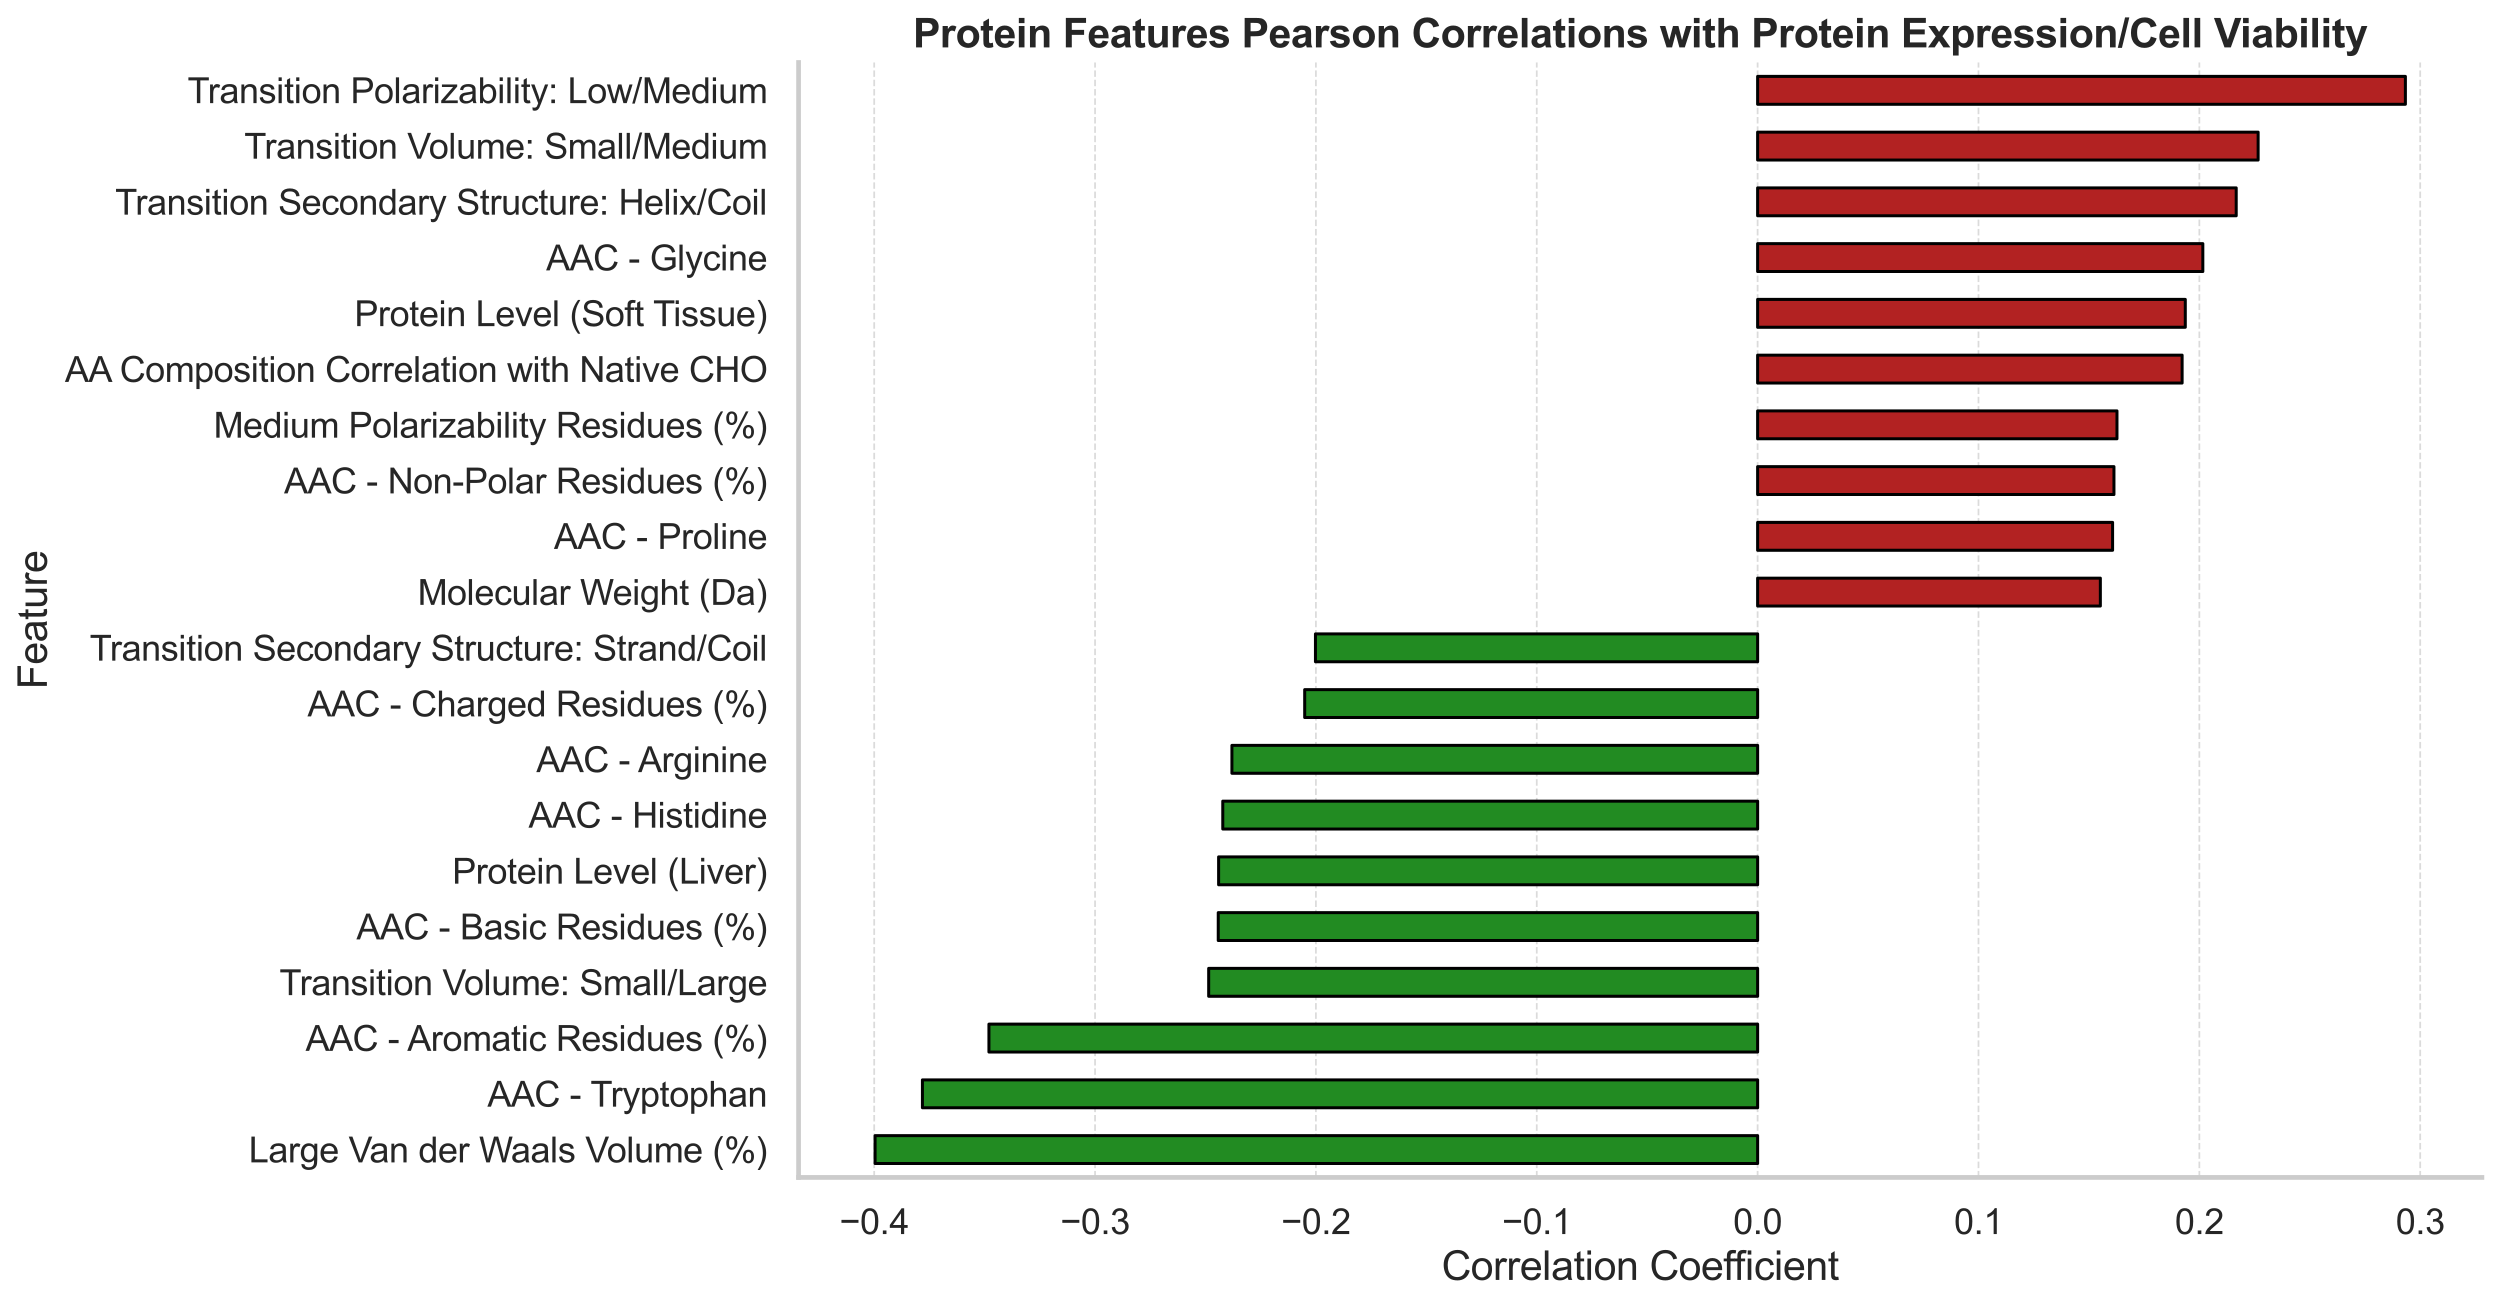 <?xml version="1.0" encoding="utf-8" standalone="no"?>
<!DOCTYPE svg PUBLIC "-//W3C//DTD SVG 1.1//EN"
  "http://www.w3.org/Graphics/SVG/1.1/DTD/svg11.dtd">
<svg xmlns:xlink="http://www.w3.org/1999/xlink" width="994.454pt" height="519.503pt" viewBox="0 0 994.454 519.503" xmlns="http://www.w3.org/2000/svg" version="1.1">
 <defs>
  <style type="text/css">*{stroke-linejoin: round; stroke-linecap: butt}</style>
 </defs>
 <g id="figure_1">
  <g id="patch_1">
   <path d="M 0 519.503 
L 994.454 519.503 
L 994.454 0 
L 0 0 
z
" style="fill: #ffffff"/>
  </g>
  <g id="axes_1">
   <g id="patch_2">
    <path d="M 317.654 468.368 
L 987.254 468.368 
L 987.254 24.848 
L 317.654 24.848 
z
" style="fill: #ffffff"/>
   </g>
   <g id="matplotlib.axis_1">
    <g id="xtick_1">
     <g id="line2d_1">
      <path d="M 347.737 468.368 
L 347.737 24.848 
" clip-path="url(#p774c2ee9ce)" style="fill: none; stroke-dasharray: 2.59,1.12; stroke-dashoffset: 0; stroke: #cccccc; stroke-opacity: 0.7; stroke-width: 0.7"/>
     </g>
     <g id="text_1">
      <!-- −0.4 -->
      <g style="fill: #262626" transform="translate(333.918 490.888) scale(0.14 -0.14)">
       <defs>
        <path id="ArialMT-2212" d="M 3381 1997 
L 356 1997 
L 356 2522 
L 3381 2522 
L 3381 1997 
z
" transform="scale(0.016)"/>
        <path id="ArialMT-30" d="M 266 2259 
Q 266 3072 433 3567 
Q 600 4063 929 4331 
Q 1259 4600 1759 4600 
Q 2128 4600 2406 4451 
Q 2684 4303 2865 4023 
Q 3047 3744 3150 3342 
Q 3253 2941 3253 2259 
Q 3253 1453 3087 958 
Q 2922 463 2592 192 
Q 2263 -78 1759 -78 
Q 1097 -78 719 397 
Q 266 969 266 2259 
z
M 844 2259 
Q 844 1131 1108 757 
Q 1372 384 1759 384 
Q 2147 384 2411 759 
Q 2675 1134 2675 2259 
Q 2675 3391 2411 3762 
Q 2147 4134 1753 4134 
Q 1366 4134 1134 3806 
Q 844 3388 844 2259 
z
" transform="scale(0.016)"/>
        <path id="ArialMT-2e" d="M 581 0 
L 581 641 
L 1222 641 
L 1222 0 
L 581 0 
z
" transform="scale(0.016)"/>
        <path id="ArialMT-34" d="M 2069 0 
L 2069 1097 
L 81 1097 
L 81 1613 
L 2172 4581 
L 2631 4581 
L 2631 1613 
L 3250 1613 
L 3250 1097 
L 2631 1097 
L 2631 0 
L 2069 0 
z
M 2069 1613 
L 2069 3678 
L 634 1613 
L 2069 1613 
z
" transform="scale(0.016)"/>
       </defs>
       <use xlink:href="#ArialMT-2212"/>
       <use xlink:href="#ArialMT-30" x="58.398"/>
       <use xlink:href="#ArialMT-2e" x="114.014"/>
       <use xlink:href="#ArialMT-34" x="141.797"/>
      </g>
     </g>
    </g>
    <g id="xtick_2">
     <g id="line2d_2">
      <path d="M 435.59 468.368 
L 435.59 24.848 
" clip-path="url(#p774c2ee9ce)" style="fill: none; stroke-dasharray: 2.59,1.12; stroke-dashoffset: 0; stroke: #cccccc; stroke-opacity: 0.7; stroke-width: 0.7"/>
     </g>
     <g id="text_2">
      <!-- −0.3 -->
      <g style="fill: #262626" transform="translate(421.772 490.888) scale(0.14 -0.14)">
       <defs>
        <path id="ArialMT-33" d="M 269 1209 
L 831 1284 
Q 928 806 1161 595 
Q 1394 384 1728 384 
Q 2125 384 2398 659 
Q 2672 934 2672 1341 
Q 2672 1728 2419 1979 
Q 2166 2231 1775 2231 
Q 1616 2231 1378 2169 
L 1441 2663 
Q 1497 2656 1531 2656 
Q 1891 2656 2178 2843 
Q 2466 3031 2466 3422 
Q 2466 3731 2256 3934 
Q 2047 4138 1716 4138 
Q 1388 4138 1169 3931 
Q 950 3725 888 3313 
L 325 3413 
Q 428 3978 793 4289 
Q 1159 4600 1703 4600 
Q 2078 4600 2393 4439 
Q 2709 4278 2876 4000 
Q 3044 3722 3044 3409 
Q 3044 3113 2884 2869 
Q 2725 2625 2413 2481 
Q 2819 2388 3044 2092 
Q 3269 1797 3269 1353 
Q 3269 753 2831 336 
Q 2394 -81 1725 -81 
Q 1122 -81 723 278 
Q 325 638 269 1209 
z
" transform="scale(0.016)"/>
       </defs>
       <use xlink:href="#ArialMT-2212"/>
       <use xlink:href="#ArialMT-30" x="58.398"/>
       <use xlink:href="#ArialMT-2e" x="114.014"/>
       <use xlink:href="#ArialMT-33" x="141.797"/>
      </g>
     </g>
    </g>
    <g id="xtick_3">
     <g id="line2d_3">
      <path d="M 523.444 468.368 
L 523.444 24.848 
" clip-path="url(#p774c2ee9ce)" style="fill: none; stroke-dasharray: 2.59,1.12; stroke-dashoffset: 0; stroke: #cccccc; stroke-opacity: 0.7; stroke-width: 0.7"/>
     </g>
     <g id="text_3">
      <!-- −0.2 -->
      <g style="fill: #262626" transform="translate(509.626 490.888) scale(0.14 -0.14)">
       <defs>
        <path id="ArialMT-32" d="M 3222 541 
L 3222 0 
L 194 0 
Q 188 203 259 391 
Q 375 700 629 1000 
Q 884 1300 1366 1694 
Q 2113 2306 2375 2664 
Q 2638 3022 2638 3341 
Q 2638 3675 2398 3904 
Q 2159 4134 1775 4134 
Q 1369 4134 1125 3890 
Q 881 3647 878 3216 
L 300 3275 
Q 359 3922 746 4261 
Q 1134 4600 1788 4600 
Q 2447 4600 2831 4234 
Q 3216 3869 3216 3328 
Q 3216 3053 3103 2787 
Q 2991 2522 2730 2228 
Q 2469 1934 1863 1422 
Q 1356 997 1212 845 
Q 1069 694 975 541 
L 3222 541 
z
" transform="scale(0.016)"/>
       </defs>
       <use xlink:href="#ArialMT-2212"/>
       <use xlink:href="#ArialMT-30" x="58.398"/>
       <use xlink:href="#ArialMT-2e" x="114.014"/>
       <use xlink:href="#ArialMT-32" x="141.797"/>
      </g>
     </g>
    </g>
    <g id="xtick_4">
     <g id="line2d_4">
      <path d="M 611.298 468.368 
L 611.298 24.848 
" clip-path="url(#p774c2ee9ce)" style="fill: none; stroke-dasharray: 2.59,1.12; stroke-dashoffset: 0; stroke: #cccccc; stroke-opacity: 0.7; stroke-width: 0.7"/>
     </g>
     <g id="text_4">
      <!-- −0.1 -->
      <g style="fill: #262626" transform="translate(597.479 490.888) scale(0.14 -0.14)">
       <defs>
        <path id="ArialMT-31" d="M 2384 0 
L 1822 0 
L 1822 3584 
Q 1619 3391 1289 3197 
Q 959 3003 697 2906 
L 697 3450 
Q 1169 3672 1522 3987 
Q 1875 4303 2022 4600 
L 2384 4600 
L 2384 0 
z
" transform="scale(0.016)"/>
       </defs>
       <use xlink:href="#ArialMT-2212"/>
       <use xlink:href="#ArialMT-30" x="58.398"/>
       <use xlink:href="#ArialMT-2e" x="114.014"/>
       <use xlink:href="#ArialMT-31" x="141.797"/>
      </g>
     </g>
    </g>
    <g id="xtick_5">
     <g id="line2d_5">
      <path d="M 699.151 468.368 
L 699.151 24.848 
" clip-path="url(#p774c2ee9ce)" style="fill: none; stroke-dasharray: 2.59,1.12; stroke-dashoffset: 0; stroke: #cccccc; stroke-opacity: 0.7; stroke-width: 0.7"/>
     </g>
     <g id="text_5">
      <!-- 0.0 -->
      <g style="fill: #262626" transform="translate(689.421 490.888) scale(0.14 -0.14)">
       <use xlink:href="#ArialMT-30"/>
       <use xlink:href="#ArialMT-2e" x="55.615"/>
       <use xlink:href="#ArialMT-30" x="83.398"/>
      </g>
     </g>
    </g>
    <g id="xtick_6">
     <g id="line2d_6">
      <path d="M 787.005 468.368 
L 787.005 24.848 
" clip-path="url(#p774c2ee9ce)" style="fill: none; stroke-dasharray: 2.59,1.12; stroke-dashoffset: 0; stroke: #cccccc; stroke-opacity: 0.7; stroke-width: 0.7"/>
     </g>
     <g id="text_6">
      <!-- 0.1 -->
      <g style="fill: #262626" transform="translate(777.275 490.888) scale(0.14 -0.14)">
       <use xlink:href="#ArialMT-30"/>
       <use xlink:href="#ArialMT-2e" x="55.615"/>
       <use xlink:href="#ArialMT-31" x="83.398"/>
      </g>
     </g>
    </g>
    <g id="xtick_7">
     <g id="line2d_7">
      <path d="M 874.859 468.368 
L 874.859 24.848 
" clip-path="url(#p774c2ee9ce)" style="fill: none; stroke-dasharray: 2.59,1.12; stroke-dashoffset: 0; stroke: #cccccc; stroke-opacity: 0.7; stroke-width: 0.7"/>
     </g>
     <g id="text_7">
      <!-- 0.2 -->
      <g style="fill: #262626" transform="translate(865.129 490.888) scale(0.14 -0.14)">
       <use xlink:href="#ArialMT-30"/>
       <use xlink:href="#ArialMT-2e" x="55.615"/>
       <use xlink:href="#ArialMT-32" x="83.398"/>
      </g>
     </g>
    </g>
    <g id="xtick_8">
     <g id="line2d_8">
      <path d="M 962.712 468.368 
L 962.712 24.848 
" clip-path="url(#p774c2ee9ce)" style="fill: none; stroke-dasharray: 2.59,1.12; stroke-dashoffset: 0; stroke: #cccccc; stroke-opacity: 0.7; stroke-width: 0.7"/>
     </g>
     <g id="text_8">
      <!-- 0.3 -->
      <g style="fill: #262626" transform="translate(952.982 490.888) scale(0.14 -0.14)">
       <use xlink:href="#ArialMT-30"/>
       <use xlink:href="#ArialMT-2e" x="55.615"/>
       <use xlink:href="#ArialMT-33" x="83.398"/>
      </g>
     </g>
    </g>
    <g id="text_9">
     <!-- Correlation Coefficient -->
     <g style="fill: #262626" transform="translate(573.451 509.123) scale(0.16 -0.16)">
      <defs>
       <path id="ArialMT-43" d="M 3763 1606 
L 4369 1453 
Q 4178 706 3683 314 
Q 3188 -78 2472 -78 
Q 1731 -78 1267 223 
Q 803 525 561 1097 
Q 319 1669 319 2325 
Q 319 3041 592 3573 
Q 866 4106 1370 4382 
Q 1875 4659 2481 4659 
Q 3169 4659 3637 4309 
Q 4106 3959 4291 3325 
L 3694 3184 
Q 3534 3684 3231 3912 
Q 2928 4141 2469 4141 
Q 1941 4141 1586 3887 
Q 1231 3634 1087 3207 
Q 944 2781 944 2328 
Q 944 1744 1114 1308 
Q 1284 872 1643 656 
Q 2003 441 2422 441 
Q 2931 441 3284 734 
Q 3638 1028 3763 1606 
z
" transform="scale(0.016)"/>
       <path id="ArialMT-6f" d="M 213 1659 
Q 213 2581 725 3025 
Q 1153 3394 1769 3394 
Q 2453 3394 2887 2945 
Q 3322 2497 3322 1706 
Q 3322 1066 3130 698 
Q 2938 331 2570 128 
Q 2203 -75 1769 -75 
Q 1072 -75 642 372 
Q 213 819 213 1659 
z
M 791 1659 
Q 791 1022 1069 705 
Q 1347 388 1769 388 
Q 2188 388 2466 706 
Q 2744 1025 2744 1678 
Q 2744 2294 2464 2611 
Q 2184 2928 1769 2928 
Q 1347 2928 1069 2612 
Q 791 2297 791 1659 
z
" transform="scale(0.016)"/>
       <path id="ArialMT-72" d="M 416 0 
L 416 3319 
L 922 3319 
L 922 2816 
Q 1116 3169 1280 3281 
Q 1444 3394 1641 3394 
Q 1925 3394 2219 3213 
L 2025 2691 
Q 1819 2813 1613 2813 
Q 1428 2813 1281 2702 
Q 1134 2591 1072 2394 
Q 978 2094 978 1738 
L 978 0 
L 416 0 
z
" transform="scale(0.016)"/>
       <path id="ArialMT-65" d="M 2694 1069 
L 3275 997 
Q 3138 488 2766 206 
Q 2394 -75 1816 -75 
Q 1088 -75 661 373 
Q 234 822 234 1631 
Q 234 2469 665 2931 
Q 1097 3394 1784 3394 
Q 2450 3394 2872 2941 
Q 3294 2488 3294 1666 
Q 3294 1616 3291 1516 
L 816 1516 
Q 847 969 1125 678 
Q 1403 388 1819 388 
Q 2128 388 2347 550 
Q 2566 713 2694 1069 
z
M 847 1978 
L 2700 1978 
Q 2663 2397 2488 2606 
Q 2219 2931 1791 2931 
Q 1403 2931 1139 2672 
Q 875 2413 847 1978 
z
" transform="scale(0.016)"/>
       <path id="ArialMT-6c" d="M 409 0 
L 409 4581 
L 972 4581 
L 972 0 
L 409 0 
z
" transform="scale(0.016)"/>
       <path id="ArialMT-61" d="M 2588 409 
Q 2275 144 1986 34 
Q 1697 -75 1366 -75 
Q 819 -75 525 192 
Q 231 459 231 875 
Q 231 1119 342 1320 
Q 453 1522 633 1644 
Q 813 1766 1038 1828 
Q 1203 1872 1538 1913 
Q 2219 1994 2541 2106 
Q 2544 2222 2544 2253 
Q 2544 2597 2384 2738 
Q 2169 2928 1744 2928 
Q 1347 2928 1158 2789 
Q 969 2650 878 2297 
L 328 2372 
Q 403 2725 575 2942 
Q 747 3159 1072 3276 
Q 1397 3394 1825 3394 
Q 2250 3394 2515 3294 
Q 2781 3194 2906 3042 
Q 3031 2891 3081 2659 
Q 3109 2516 3109 2141 
L 3109 1391 
Q 3109 606 3145 398 
Q 3181 191 3288 0 
L 2700 0 
Q 2613 175 2588 409 
z
M 2541 1666 
Q 2234 1541 1622 1453 
Q 1275 1403 1131 1340 
Q 988 1278 909 1158 
Q 831 1038 831 891 
Q 831 666 1001 516 
Q 1172 366 1500 366 
Q 1825 366 2078 508 
Q 2331 650 2450 897 
Q 2541 1088 2541 1459 
L 2541 1666 
z
" transform="scale(0.016)"/>
       <path id="ArialMT-74" d="M 1650 503 
L 1731 6 
Q 1494 -44 1306 -44 
Q 1000 -44 831 53 
Q 663 150 594 308 
Q 525 466 525 972 
L 525 2881 
L 113 2881 
L 113 3319 
L 525 3319 
L 525 4141 
L 1084 4478 
L 1084 3319 
L 1650 3319 
L 1650 2881 
L 1084 2881 
L 1084 941 
Q 1084 700 1114 631 
Q 1144 563 1211 522 
Q 1278 481 1403 481 
Q 1497 481 1650 503 
z
" transform="scale(0.016)"/>
       <path id="ArialMT-69" d="M 425 3934 
L 425 4581 
L 988 4581 
L 988 3934 
L 425 3934 
z
M 425 0 
L 425 3319 
L 988 3319 
L 988 0 
L 425 0 
z
" transform="scale(0.016)"/>
       <path id="ArialMT-6e" d="M 422 0 
L 422 3319 
L 928 3319 
L 928 2847 
Q 1294 3394 1984 3394 
Q 2284 3394 2536 3286 
Q 2788 3178 2913 3003 
Q 3038 2828 3088 2588 
Q 3119 2431 3119 2041 
L 3119 0 
L 2556 0 
L 2556 2019 
Q 2556 2363 2490 2533 
Q 2425 2703 2258 2804 
Q 2091 2906 1866 2906 
Q 1506 2906 1245 2678 
Q 984 2450 984 1813 
L 984 0 
L 422 0 
z
" transform="scale(0.016)"/>
       <path id="ArialMT-20" transform="scale(0.016)"/>
       <path id="ArialMT-66" d="M 556 0 
L 556 2881 
L 59 2881 
L 59 3319 
L 556 3319 
L 556 3672 
Q 556 4006 616 4169 
Q 697 4388 901 4523 
Q 1106 4659 1475 4659 
Q 1713 4659 2000 4603 
L 1916 4113 
Q 1741 4144 1584 4144 
Q 1328 4144 1222 4034 
Q 1116 3925 1116 3625 
L 1116 3319 
L 1763 3319 
L 1763 2881 
L 1116 2881 
L 1116 0 
L 556 0 
z
" transform="scale(0.016)"/>
       <path id="ArialMT-63" d="M 2588 1216 
L 3141 1144 
Q 3050 572 2676 248 
Q 2303 -75 1759 -75 
Q 1078 -75 664 370 
Q 250 816 250 1647 
Q 250 2184 428 2587 
Q 606 2991 970 3192 
Q 1334 3394 1763 3394 
Q 2303 3394 2647 3120 
Q 2991 2847 3088 2344 
L 2541 2259 
Q 2463 2594 2264 2762 
Q 2066 2931 1784 2931 
Q 1359 2931 1093 2626 
Q 828 2322 828 1663 
Q 828 994 1084 691 
Q 1341 388 1753 388 
Q 2084 388 2306 591 
Q 2528 794 2588 1216 
z
" transform="scale(0.016)"/>
      </defs>
      <use xlink:href="#ArialMT-43"/>
      <use xlink:href="#ArialMT-6f" x="72.217"/>
      <use xlink:href="#ArialMT-72" x="127.832"/>
      <use xlink:href="#ArialMT-72" x="161.133"/>
      <use xlink:href="#ArialMT-65" x="194.434"/>
      <use xlink:href="#ArialMT-6c" x="250.049"/>
      <use xlink:href="#ArialMT-61" x="272.266"/>
      <use xlink:href="#ArialMT-74" x="327.881"/>
      <use xlink:href="#ArialMT-69" x="355.664"/>
      <use xlink:href="#ArialMT-6f" x="377.881"/>
      <use xlink:href="#ArialMT-6e" x="433.496"/>
      <use xlink:href="#ArialMT-20" x="489.111"/>
      <use xlink:href="#ArialMT-43" x="516.895"/>
      <use xlink:href="#ArialMT-6f" x="589.111"/>
      <use xlink:href="#ArialMT-65" x="644.727"/>
      <use xlink:href="#ArialMT-66" x="700.342"/>
      <use xlink:href="#ArialMT-66" x="726.375"/>
      <use xlink:href="#ArialMT-69" x="754.158"/>
      <use xlink:href="#ArialMT-63" x="776.375"/>
      <use xlink:href="#ArialMT-69" x="826.375"/>
      <use xlink:href="#ArialMT-65" x="848.592"/>
      <use xlink:href="#ArialMT-6e" x="904.207"/>
      <use xlink:href="#ArialMT-74" x="959.822"/>
     </g>
    </g>
   </g>
   <g id="matplotlib.axis_2">
    <g id="ytick_1">
     <g id="text_10">
      <!-- Large Van der Waals Volume (%) -->
      <g style="fill: #262626" transform="translate(98.956 462.375) scale(0.14 -0.14)">
       <defs>
        <path id="ArialMT-4c" d="M 469 0 
L 469 4581 
L 1075 4581 
L 1075 541 
L 3331 541 
L 3331 0 
L 469 0 
z
" transform="scale(0.016)"/>
        <path id="ArialMT-67" d="M 319 -275 
L 866 -356 
Q 900 -609 1056 -725 
Q 1266 -881 1628 -881 
Q 2019 -881 2231 -725 
Q 2444 -569 2519 -288 
Q 2563 -116 2559 434 
Q 2191 0 1641 0 
Q 956 0 581 494 
Q 206 988 206 1678 
Q 206 2153 378 2554 
Q 550 2956 876 3175 
Q 1203 3394 1644 3394 
Q 2231 3394 2613 2919 
L 2613 3319 
L 3131 3319 
L 3131 450 
Q 3131 -325 2973 -648 
Q 2816 -972 2473 -1159 
Q 2131 -1347 1631 -1347 
Q 1038 -1347 672 -1080 
Q 306 -813 319 -275 
z
M 784 1719 
Q 784 1066 1043 766 
Q 1303 466 1694 466 
Q 2081 466 2343 764 
Q 2606 1063 2606 1700 
Q 2606 2309 2336 2618 
Q 2066 2928 1684 2928 
Q 1309 2928 1046 2623 
Q 784 2319 784 1719 
z
" transform="scale(0.016)"/>
        <path id="ArialMT-56" d="M 1803 0 
L 28 4581 
L 684 4581 
L 1875 1253 
Q 2019 853 2116 503 
Q 2222 878 2363 1253 
L 3600 4581 
L 4219 4581 
L 2425 0 
L 1803 0 
z
" transform="scale(0.016)"/>
        <path id="ArialMT-64" d="M 2575 0 
L 2575 419 
Q 2259 -75 1647 -75 
Q 1250 -75 917 144 
Q 584 363 401 755 
Q 219 1147 219 1656 
Q 219 2153 384 2558 
Q 550 2963 881 3178 
Q 1213 3394 1622 3394 
Q 1922 3394 2156 3267 
Q 2391 3141 2538 2938 
L 2538 4581 
L 3097 4581 
L 3097 0 
L 2575 0 
z
M 797 1656 
Q 797 1019 1065 703 
Q 1334 388 1700 388 
Q 2069 388 2326 689 
Q 2584 991 2584 1609 
Q 2584 2291 2321 2609 
Q 2059 2928 1675 2928 
Q 1300 2928 1048 2622 
Q 797 2316 797 1656 
z
" transform="scale(0.016)"/>
        <path id="ArialMT-57" d="M 1294 0 
L 78 4581 
L 700 4581 
L 1397 1578 
Q 1509 1106 1591 641 
Q 1766 1375 1797 1488 
L 2669 4581 
L 3400 4581 
L 4056 2263 
Q 4303 1400 4413 641 
Q 4500 1075 4641 1638 
L 5359 4581 
L 5969 4581 
L 4713 0 
L 4128 0 
L 3163 3491 
Q 3041 3928 3019 4028 
Q 2947 3713 2884 3491 
L 1913 0 
L 1294 0 
z
" transform="scale(0.016)"/>
        <path id="ArialMT-73" d="M 197 991 
L 753 1078 
Q 800 744 1014 566 
Q 1228 388 1613 388 
Q 2000 388 2187 545 
Q 2375 703 2375 916 
Q 2375 1106 2209 1216 
Q 2094 1291 1634 1406 
Q 1016 1563 777 1677 
Q 538 1791 414 1992 
Q 291 2194 291 2438 
Q 291 2659 392 2848 
Q 494 3038 669 3163 
Q 800 3259 1026 3326 
Q 1253 3394 1513 3394 
Q 1903 3394 2198 3281 
Q 2494 3169 2634 2976 
Q 2775 2784 2828 2463 
L 2278 2388 
Q 2241 2644 2061 2787 
Q 1881 2931 1553 2931 
Q 1166 2931 1000 2803 
Q 834 2675 834 2503 
Q 834 2394 903 2306 
Q 972 2216 1119 2156 
Q 1203 2125 1616 2013 
Q 2213 1853 2448 1751 
Q 2684 1650 2818 1456 
Q 2953 1263 2953 975 
Q 2953 694 2789 445 
Q 2625 197 2315 61 
Q 2006 -75 1616 -75 
Q 969 -75 630 194 
Q 291 463 197 991 
z
" transform="scale(0.016)"/>
        <path id="ArialMT-75" d="M 2597 0 
L 2597 488 
Q 2209 -75 1544 -75 
Q 1250 -75 995 37 
Q 741 150 617 320 
Q 494 491 444 738 
Q 409 903 409 1263 
L 409 3319 
L 972 3319 
L 972 1478 
Q 972 1038 1006 884 
Q 1059 663 1231 536 
Q 1403 409 1656 409 
Q 1909 409 2131 539 
Q 2353 669 2445 892 
Q 2538 1116 2538 1541 
L 2538 3319 
L 3100 3319 
L 3100 0 
L 2597 0 
z
" transform="scale(0.016)"/>
        <path id="ArialMT-6d" d="M 422 0 
L 422 3319 
L 925 3319 
L 925 2853 
Q 1081 3097 1340 3245 
Q 1600 3394 1931 3394 
Q 2300 3394 2536 3241 
Q 2772 3088 2869 2813 
Q 3263 3394 3894 3394 
Q 4388 3394 4653 3120 
Q 4919 2847 4919 2278 
L 4919 0 
L 4359 0 
L 4359 2091 
Q 4359 2428 4304 2576 
Q 4250 2725 4106 2815 
Q 3963 2906 3769 2906 
Q 3419 2906 3187 2673 
Q 2956 2441 2956 1928 
L 2956 0 
L 2394 0 
L 2394 2156 
Q 2394 2531 2256 2718 
Q 2119 2906 1806 2906 
Q 1569 2906 1367 2781 
Q 1166 2656 1075 2415 
Q 984 2175 984 1722 
L 984 0 
L 422 0 
z
" transform="scale(0.016)"/>
        <path id="ArialMT-28" d="M 1497 -1347 
Q 1031 -759 709 28 
Q 388 816 388 1659 
Q 388 2403 628 3084 
Q 909 3875 1497 4659 
L 1900 4659 
Q 1522 4009 1400 3731 
Q 1209 3300 1100 2831 
Q 966 2247 966 1656 
Q 966 153 1900 -1347 
L 1497 -1347 
z
" transform="scale(0.016)"/>
        <path id="ArialMT-25" d="M 372 3481 
Q 372 3972 619 4315 
Q 866 4659 1334 4659 
Q 1766 4659 2048 4351 
Q 2331 4044 2331 3447 
Q 2331 2866 2045 2552 
Q 1759 2238 1341 2238 
Q 925 2238 648 2547 
Q 372 2856 372 3481 
z
M 1350 4272 
Q 1141 4272 1002 4090 
Q 863 3909 863 3425 
Q 863 2984 1003 2804 
Q 1144 2625 1350 2625 
Q 1563 2625 1702 2806 
Q 1841 2988 1841 3469 
Q 1841 3913 1700 4092 
Q 1559 4272 1350 4272 
z
M 1353 -169 
L 3859 4659 
L 4316 4659 
L 1819 -169 
L 1353 -169 
z
M 3334 1075 
Q 3334 1569 3581 1911 
Q 3828 2253 4300 2253 
Q 4731 2253 5014 1945 
Q 5297 1638 5297 1041 
Q 5297 459 5011 145 
Q 4725 -169 4303 -169 
Q 3888 -169 3611 142 
Q 3334 453 3334 1075 
z
M 4316 1866 
Q 4103 1866 3964 1684 
Q 3825 1503 3825 1019 
Q 3825 581 3965 400 
Q 4106 219 4313 219 
Q 4528 219 4667 400 
Q 4806 581 4806 1063 
Q 4806 1506 4665 1686 
Q 4525 1866 4316 1866 
z
" transform="scale(0.016)"/>
        <path id="ArialMT-29" d="M 791 -1347 
L 388 -1347 
Q 1322 153 1322 1656 
Q 1322 2244 1188 2822 
Q 1081 3291 891 3722 
Q 769 4003 388 4659 
L 791 4659 
Q 1378 3875 1659 3084 
Q 1900 2403 1900 1659 
Q 1900 816 1576 28 
Q 1253 -759 791 -1347 
z
" transform="scale(0.016)"/>
       </defs>
       <use xlink:href="#ArialMT-4c"/>
       <use xlink:href="#ArialMT-61" x="55.615"/>
       <use xlink:href="#ArialMT-72" x="111.23"/>
       <use xlink:href="#ArialMT-67" x="144.531"/>
       <use xlink:href="#ArialMT-65" x="200.146"/>
       <use xlink:href="#ArialMT-20" x="255.762"/>
       <use xlink:href="#ArialMT-56" x="283.545"/>
       <use xlink:href="#ArialMT-61" x="342.869"/>
       <use xlink:href="#ArialMT-6e" x="398.484"/>
       <use xlink:href="#ArialMT-20" x="454.1"/>
       <use xlink:href="#ArialMT-64" x="481.883"/>
       <use xlink:href="#ArialMT-65" x="537.498"/>
       <use xlink:href="#ArialMT-72" x="593.113"/>
       <use xlink:href="#ArialMT-20" x="626.414"/>
       <use xlink:href="#ArialMT-57" x="654.197"/>
       <use xlink:href="#ArialMT-61" x="744.832"/>
       <use xlink:href="#ArialMT-61" x="800.447"/>
       <use xlink:href="#ArialMT-6c" x="856.062"/>
       <use xlink:href="#ArialMT-73" x="878.279"/>
       <use xlink:href="#ArialMT-20" x="928.279"/>
       <use xlink:href="#ArialMT-56" x="956.062"/>
       <use xlink:href="#ArialMT-6f" x="1017.262"/>
       <use xlink:href="#ArialMT-6c" x="1072.877"/>
       <use xlink:href="#ArialMT-75" x="1095.094"/>
       <use xlink:href="#ArialMT-6d" x="1150.709"/>
       <use xlink:href="#ArialMT-65" x="1234.01"/>
       <use xlink:href="#ArialMT-20" x="1289.625"/>
       <use xlink:href="#ArialMT-28" x="1317.408"/>
       <use xlink:href="#ArialMT-25" x="1350.709"/>
       <use xlink:href="#ArialMT-29" x="1439.625"/>
      </g>
     </g>
    </g>
    <g id="ytick_2">
     <g id="text_11">
      <!-- AAC - Tryptophan -->
      <g style="fill: #262626" transform="translate(193.883 440.199) scale(0.14 -0.14)">
       <defs>
        <path id="ArialMT-41" d="M -9 0 
L 1750 4581 
L 2403 4581 
L 4278 0 
L 3588 0 
L 3053 1388 
L 1138 1388 
L 634 0 
L -9 0 
z
M 1313 1881 
L 2866 1881 
L 2388 3150 
Q 2169 3728 2063 4100 
Q 1975 3659 1816 3225 
L 1313 1881 
z
" transform="scale(0.016)"/>
        <path id="ArialMT-2d" d="M 203 1375 
L 203 1941 
L 1931 1941 
L 1931 1375 
L 203 1375 
z
" transform="scale(0.016)"/>
        <path id="ArialMT-54" d="M 1659 0 
L 1659 4041 
L 150 4041 
L 150 4581 
L 3781 4581 
L 3781 4041 
L 2266 4041 
L 2266 0 
L 1659 0 
z
" transform="scale(0.016)"/>
        <path id="ArialMT-79" d="M 397 -1278 
L 334 -750 
Q 519 -800 656 -800 
Q 844 -800 956 -737 
Q 1069 -675 1141 -563 
Q 1194 -478 1313 -144 
Q 1328 -97 1363 -6 
L 103 3319 
L 709 3319 
L 1400 1397 
Q 1534 1031 1641 628 
Q 1738 1016 1872 1384 
L 2581 3319 
L 3144 3319 
L 1881 -56 
Q 1678 -603 1566 -809 
Q 1416 -1088 1222 -1217 
Q 1028 -1347 759 -1347 
Q 597 -1347 397 -1278 
z
" transform="scale(0.016)"/>
        <path id="ArialMT-70" d="M 422 -1272 
L 422 3319 
L 934 3319 
L 934 2888 
Q 1116 3141 1344 3267 
Q 1572 3394 1897 3394 
Q 2322 3394 2647 3175 
Q 2972 2956 3137 2557 
Q 3303 2159 3303 1684 
Q 3303 1175 3120 767 
Q 2938 359 2589 142 
Q 2241 -75 1856 -75 
Q 1575 -75 1351 44 
Q 1128 163 984 344 
L 984 -1272 
L 422 -1272 
z
M 931 1641 
Q 931 1000 1190 694 
Q 1450 388 1819 388 
Q 2194 388 2461 705 
Q 2728 1022 2728 1688 
Q 2728 2322 2467 2637 
Q 2206 2953 1844 2953 
Q 1484 2953 1207 2617 
Q 931 2281 931 1641 
z
" transform="scale(0.016)"/>
        <path id="ArialMT-68" d="M 422 0 
L 422 4581 
L 984 4581 
L 984 2938 
Q 1378 3394 1978 3394 
Q 2347 3394 2619 3248 
Q 2891 3103 3008 2847 
Q 3125 2591 3125 2103 
L 3125 0 
L 2563 0 
L 2563 2103 
Q 2563 2525 2380 2717 
Q 2197 2909 1863 2909 
Q 1613 2909 1392 2779 
Q 1172 2650 1078 2428 
Q 984 2206 984 1816 
L 984 0 
L 422 0 
z
" transform="scale(0.016)"/>
       </defs>
       <use xlink:href="#ArialMT-41"/>
       <use xlink:href="#ArialMT-41" x="66.699"/>
       <use xlink:href="#ArialMT-43" x="133.398"/>
       <use xlink:href="#ArialMT-20" x="205.615"/>
       <use xlink:href="#ArialMT-2d" x="233.398"/>
       <use xlink:href="#ArialMT-20" x="266.699"/>
       <use xlink:href="#ArialMT-54" x="292.732"/>
       <use xlink:href="#ArialMT-72" x="350.066"/>
       <use xlink:href="#ArialMT-79" x="383.367"/>
       <use xlink:href="#ArialMT-70" x="433.367"/>
       <use xlink:href="#ArialMT-74" x="488.982"/>
       <use xlink:href="#ArialMT-6f" x="516.766"/>
       <use xlink:href="#ArialMT-70" x="572.381"/>
       <use xlink:href="#ArialMT-68" x="627.996"/>
       <use xlink:href="#ArialMT-61" x="683.611"/>
       <use xlink:href="#ArialMT-6e" x="739.227"/>
      </g>
     </g>
    </g>
    <g id="ytick_3">
     <g id="text_12">
      <!-- AAC - Aromatic Residues (%) -->
      <g style="fill: #262626" transform="translate(121.551 418.023) scale(0.14 -0.14)">
       <defs>
        <path id="ArialMT-52" d="M 503 0 
L 503 4581 
L 2534 4581 
Q 3147 4581 3465 4457 
Q 3784 4334 3975 4021 
Q 4166 3709 4166 3331 
Q 4166 2844 3850 2509 
Q 3534 2175 2875 2084 
Q 3116 1969 3241 1856 
Q 3506 1613 3744 1247 
L 4541 0 
L 3778 0 
L 3172 953 
Q 2906 1366 2734 1584 
Q 2563 1803 2427 1890 
Q 2291 1978 2150 2013 
Q 2047 2034 1813 2034 
L 1109 2034 
L 1109 0 
L 503 0 
z
M 1109 2559 
L 2413 2559 
Q 2828 2559 3062 2645 
Q 3297 2731 3419 2920 
Q 3541 3109 3541 3331 
Q 3541 3656 3305 3865 
Q 3069 4075 2559 4075 
L 1109 4075 
L 1109 2559 
z
" transform="scale(0.016)"/>
       </defs>
       <use xlink:href="#ArialMT-41"/>
       <use xlink:href="#ArialMT-41" x="66.699"/>
       <use xlink:href="#ArialMT-43" x="133.398"/>
       <use xlink:href="#ArialMT-20" x="205.615"/>
       <use xlink:href="#ArialMT-2d" x="233.398"/>
       <use xlink:href="#ArialMT-20" x="266.699"/>
       <use xlink:href="#ArialMT-41" x="288.982"/>
       <use xlink:href="#ArialMT-72" x="355.682"/>
       <use xlink:href="#ArialMT-6f" x="388.982"/>
       <use xlink:href="#ArialMT-6d" x="444.598"/>
       <use xlink:href="#ArialMT-61" x="527.898"/>
       <use xlink:href="#ArialMT-74" x="583.514"/>
       <use xlink:href="#ArialMT-69" x="611.297"/>
       <use xlink:href="#ArialMT-63" x="633.514"/>
       <use xlink:href="#ArialMT-20" x="683.514"/>
       <use xlink:href="#ArialMT-52" x="711.297"/>
       <use xlink:href="#ArialMT-65" x="783.514"/>
       <use xlink:href="#ArialMT-73" x="839.129"/>
       <use xlink:href="#ArialMT-69" x="889.129"/>
       <use xlink:href="#ArialMT-64" x="911.346"/>
       <use xlink:href="#ArialMT-75" x="966.961"/>
       <use xlink:href="#ArialMT-65" x="1022.576"/>
       <use xlink:href="#ArialMT-73" x="1078.191"/>
       <use xlink:href="#ArialMT-20" x="1128.191"/>
       <use xlink:href="#ArialMT-28" x="1155.975"/>
       <use xlink:href="#ArialMT-25" x="1189.275"/>
       <use xlink:href="#ArialMT-29" x="1278.191"/>
      </g>
     </g>
    </g>
    <g id="ytick_4">
     <g id="text_13">
      <!-- Transition Volume: Small/Large -->
      <g style="fill: #262626" transform="translate(111.152 395.847) scale(0.14 -0.14)">
       <defs>
        <path id="ArialMT-3a" d="M 578 2678 
L 578 3319 
L 1219 3319 
L 1219 2678 
L 578 2678 
z
M 578 0 
L 578 641 
L 1219 641 
L 1219 0 
L 578 0 
z
" transform="scale(0.016)"/>
        <path id="ArialMT-53" d="M 288 1472 
L 859 1522 
Q 900 1178 1048 958 
Q 1197 738 1509 602 
Q 1822 466 2213 466 
Q 2559 466 2825 569 
Q 3091 672 3220 851 
Q 3350 1031 3350 1244 
Q 3350 1459 3225 1620 
Q 3100 1781 2813 1891 
Q 2628 1963 1997 2114 
Q 1366 2266 1113 2400 
Q 784 2572 623 2826 
Q 463 3081 463 3397 
Q 463 3744 659 4045 
Q 856 4347 1234 4503 
Q 1613 4659 2075 4659 
Q 2584 4659 2973 4495 
Q 3363 4331 3572 4012 
Q 3781 3694 3797 3291 
L 3216 3247 
Q 3169 3681 2898 3903 
Q 2628 4125 2100 4125 
Q 1550 4125 1298 3923 
Q 1047 3722 1047 3438 
Q 1047 3191 1225 3031 
Q 1400 2872 2139 2705 
Q 2878 2538 3153 2413 
Q 3553 2228 3743 1945 
Q 3934 1663 3934 1294 
Q 3934 928 3725 604 
Q 3516 281 3123 101 
Q 2731 -78 2241 -78 
Q 1619 -78 1198 103 
Q 778 284 539 648 
Q 300 1013 288 1472 
z
" transform="scale(0.016)"/>
        <path id="ArialMT-2f" d="M 0 -78 
L 1328 4659 
L 1778 4659 
L 453 -78 
L 0 -78 
z
" transform="scale(0.016)"/>
       </defs>
       <use xlink:href="#ArialMT-54"/>
       <use xlink:href="#ArialMT-72" x="57.334"/>
       <use xlink:href="#ArialMT-61" x="90.635"/>
       <use xlink:href="#ArialMT-6e" x="146.25"/>
       <use xlink:href="#ArialMT-73" x="201.865"/>
       <use xlink:href="#ArialMT-69" x="251.865"/>
       <use xlink:href="#ArialMT-74" x="274.082"/>
       <use xlink:href="#ArialMT-69" x="301.865"/>
       <use xlink:href="#ArialMT-6f" x="324.082"/>
       <use xlink:href="#ArialMT-6e" x="379.697"/>
       <use xlink:href="#ArialMT-20" x="435.312"/>
       <use xlink:href="#ArialMT-56" x="463.096"/>
       <use xlink:href="#ArialMT-6f" x="524.295"/>
       <use xlink:href="#ArialMT-6c" x="579.91"/>
       <use xlink:href="#ArialMT-75" x="602.127"/>
       <use xlink:href="#ArialMT-6d" x="657.742"/>
       <use xlink:href="#ArialMT-65" x="741.043"/>
       <use xlink:href="#ArialMT-3a" x="796.658"/>
       <use xlink:href="#ArialMT-20" x="824.441"/>
       <use xlink:href="#ArialMT-53" x="852.225"/>
       <use xlink:href="#ArialMT-6d" x="918.924"/>
       <use xlink:href="#ArialMT-61" x="1002.225"/>
       <use xlink:href="#ArialMT-6c" x="1057.84"/>
       <use xlink:href="#ArialMT-6c" x="1080.057"/>
       <use xlink:href="#ArialMT-2f" x="1102.273"/>
       <use xlink:href="#ArialMT-4c" x="1130.057"/>
       <use xlink:href="#ArialMT-61" x="1185.672"/>
       <use xlink:href="#ArialMT-72" x="1241.287"/>
       <use xlink:href="#ArialMT-67" x="1274.588"/>
       <use xlink:href="#ArialMT-65" x="1330.203"/>
      </g>
     </g>
    </g>
    <g id="ytick_5">
     <g id="text_14">
      <!-- AAC - Basic Residues (%) -->
      <g style="fill: #262626" transform="translate(141.779 373.671) scale(0.14 -0.14)">
       <defs>
        <path id="ArialMT-42" d="M 469 0 
L 469 4581 
L 2188 4581 
Q 2713 4581 3030 4442 
Q 3347 4303 3526 4014 
Q 3706 3725 3706 3409 
Q 3706 3116 3547 2856 
Q 3388 2597 3066 2438 
Q 3481 2316 3704 2022 
Q 3928 1728 3928 1328 
Q 3928 1006 3792 729 
Q 3656 453 3456 303 
Q 3256 153 2954 76 
Q 2653 0 2216 0 
L 469 0 
z
M 1075 2656 
L 2066 2656 
Q 2469 2656 2644 2709 
Q 2875 2778 2992 2937 
Q 3109 3097 3109 3338 
Q 3109 3566 3000 3739 
Q 2891 3913 2687 3977 
Q 2484 4041 1991 4041 
L 1075 4041 
L 1075 2656 
z
M 1075 541 
L 2216 541 
Q 2509 541 2628 563 
Q 2838 600 2978 687 
Q 3119 775 3209 942 
Q 3300 1109 3300 1328 
Q 3300 1584 3169 1773 
Q 3038 1963 2805 2039 
Q 2572 2116 2134 2116 
L 1075 2116 
L 1075 541 
z
" transform="scale(0.016)"/>
       </defs>
       <use xlink:href="#ArialMT-41"/>
       <use xlink:href="#ArialMT-41" x="66.699"/>
       <use xlink:href="#ArialMT-43" x="133.398"/>
       <use xlink:href="#ArialMT-20" x="205.615"/>
       <use xlink:href="#ArialMT-2d" x="233.398"/>
       <use xlink:href="#ArialMT-20" x="266.699"/>
       <use xlink:href="#ArialMT-42" x="294.482"/>
       <use xlink:href="#ArialMT-61" x="361.182"/>
       <use xlink:href="#ArialMT-73" x="416.797"/>
       <use xlink:href="#ArialMT-69" x="466.797"/>
       <use xlink:href="#ArialMT-63" x="489.014"/>
       <use xlink:href="#ArialMT-20" x="539.014"/>
       <use xlink:href="#ArialMT-52" x="566.797"/>
       <use xlink:href="#ArialMT-65" x="639.014"/>
       <use xlink:href="#ArialMT-73" x="694.629"/>
       <use xlink:href="#ArialMT-69" x="744.629"/>
       <use xlink:href="#ArialMT-64" x="766.846"/>
       <use xlink:href="#ArialMT-75" x="822.461"/>
       <use xlink:href="#ArialMT-65" x="878.076"/>
       <use xlink:href="#ArialMT-73" x="933.691"/>
       <use xlink:href="#ArialMT-20" x="983.691"/>
       <use xlink:href="#ArialMT-28" x="1011.475"/>
       <use xlink:href="#ArialMT-25" x="1044.775"/>
       <use xlink:href="#ArialMT-29" x="1133.691"/>
      </g>
     </g>
    </g>
    <g id="ytick_6">
     <g id="text_15">
      <!-- Protein Level (Liver) -->
      <g style="fill: #262626" transform="translate(179.887 351.495) scale(0.14 -0.14)">
       <defs>
        <path id="ArialMT-50" d="M 494 0 
L 494 4581 
L 2222 4581 
Q 2678 4581 2919 4538 
Q 3256 4481 3484 4323 
Q 3713 4166 3852 3881 
Q 3991 3597 3991 3256 
Q 3991 2672 3619 2267 
Q 3247 1863 2275 1863 
L 1100 1863 
L 1100 0 
L 494 0 
z
M 1100 2403 
L 2284 2403 
Q 2872 2403 3119 2622 
Q 3366 2841 3366 3238 
Q 3366 3525 3220 3729 
Q 3075 3934 2838 4000 
Q 2684 4041 2272 4041 
L 1100 4041 
L 1100 2403 
z
" transform="scale(0.016)"/>
        <path id="ArialMT-76" d="M 1344 0 
L 81 3319 
L 675 3319 
L 1388 1331 
Q 1503 1009 1600 663 
Q 1675 925 1809 1294 
L 2547 3319 
L 3125 3319 
L 1869 0 
L 1344 0 
z
" transform="scale(0.016)"/>
       </defs>
       <use xlink:href="#ArialMT-50"/>
       <use xlink:href="#ArialMT-72" x="66.699"/>
       <use xlink:href="#ArialMT-6f" x="100"/>
       <use xlink:href="#ArialMT-74" x="155.615"/>
       <use xlink:href="#ArialMT-65" x="183.398"/>
       <use xlink:href="#ArialMT-69" x="239.014"/>
       <use xlink:href="#ArialMT-6e" x="261.23"/>
       <use xlink:href="#ArialMT-20" x="316.846"/>
       <use xlink:href="#ArialMT-4c" x="344.629"/>
       <use xlink:href="#ArialMT-65" x="400.244"/>
       <use xlink:href="#ArialMT-76" x="455.859"/>
       <use xlink:href="#ArialMT-65" x="505.859"/>
       <use xlink:href="#ArialMT-6c" x="561.475"/>
       <use xlink:href="#ArialMT-20" x="583.691"/>
       <use xlink:href="#ArialMT-28" x="611.475"/>
       <use xlink:href="#ArialMT-4c" x="644.775"/>
       <use xlink:href="#ArialMT-69" x="700.391"/>
       <use xlink:href="#ArialMT-76" x="722.607"/>
       <use xlink:href="#ArialMT-65" x="772.607"/>
       <use xlink:href="#ArialMT-72" x="828.223"/>
       <use xlink:href="#ArialMT-29" x="861.523"/>
      </g>
     </g>
    </g>
    <g id="ytick_7">
     <g id="text_16">
      <!-- AAC - Histidine -->
      <g style="fill: #262626" transform="translate(210.239 329.234) scale(0.14 -0.14)">
       <defs>
        <path id="ArialMT-48" d="M 513 0 
L 513 4581 
L 1119 4581 
L 1119 2700 
L 3500 2700 
L 3500 4581 
L 4106 4581 
L 4106 0 
L 3500 0 
L 3500 2159 
L 1119 2159 
L 1119 0 
L 513 0 
z
" transform="scale(0.016)"/>
       </defs>
       <use xlink:href="#ArialMT-41"/>
       <use xlink:href="#ArialMT-41" x="66.699"/>
       <use xlink:href="#ArialMT-43" x="133.398"/>
       <use xlink:href="#ArialMT-20" x="205.615"/>
       <use xlink:href="#ArialMT-2d" x="233.398"/>
       <use xlink:href="#ArialMT-20" x="266.699"/>
       <use xlink:href="#ArialMT-48" x="294.482"/>
       <use xlink:href="#ArialMT-69" x="366.699"/>
       <use xlink:href="#ArialMT-73" x="388.916"/>
       <use xlink:href="#ArialMT-74" x="438.916"/>
       <use xlink:href="#ArialMT-69" x="466.699"/>
       <use xlink:href="#ArialMT-64" x="488.916"/>
       <use xlink:href="#ArialMT-69" x="544.531"/>
       <use xlink:href="#ArialMT-6e" x="566.748"/>
       <use xlink:href="#ArialMT-65" x="622.363"/>
      </g>
     </g>
    </g>
    <g id="ytick_8">
     <g id="text_17">
      <!-- AAC - Arginine -->
      <g style="fill: #262626" transform="translate(213.334 307.143) scale(0.14 -0.14)">
       <use xlink:href="#ArialMT-41"/>
       <use xlink:href="#ArialMT-41" x="66.699"/>
       <use xlink:href="#ArialMT-43" x="133.398"/>
       <use xlink:href="#ArialMT-20" x="205.615"/>
       <use xlink:href="#ArialMT-2d" x="233.398"/>
       <use xlink:href="#ArialMT-20" x="266.699"/>
       <use xlink:href="#ArialMT-41" x="288.982"/>
       <use xlink:href="#ArialMT-72" x="355.682"/>
       <use xlink:href="#ArialMT-67" x="388.982"/>
       <use xlink:href="#ArialMT-69" x="444.598"/>
       <use xlink:href="#ArialMT-6e" x="466.814"/>
       <use xlink:href="#ArialMT-69" x="522.43"/>
       <use xlink:href="#ArialMT-6e" x="544.646"/>
       <use xlink:href="#ArialMT-65" x="600.262"/>
      </g>
     </g>
    </g>
    <g id="ytick_9">
     <g id="text_18">
      <!-- AAC - Charged Residues (%) -->
      <g style="fill: #262626" transform="translate(122.314 284.967) scale(0.14 -0.14)">
       <use xlink:href="#ArialMT-41"/>
       <use xlink:href="#ArialMT-41" x="66.699"/>
       <use xlink:href="#ArialMT-43" x="133.398"/>
       <use xlink:href="#ArialMT-20" x="205.615"/>
       <use xlink:href="#ArialMT-2d" x="233.398"/>
       <use xlink:href="#ArialMT-20" x="266.699"/>
       <use xlink:href="#ArialMT-43" x="294.482"/>
       <use xlink:href="#ArialMT-68" x="366.699"/>
       <use xlink:href="#ArialMT-61" x="422.314"/>
       <use xlink:href="#ArialMT-72" x="477.93"/>
       <use xlink:href="#ArialMT-67" x="511.23"/>
       <use xlink:href="#ArialMT-65" x="566.846"/>
       <use xlink:href="#ArialMT-64" x="622.461"/>
       <use xlink:href="#ArialMT-20" x="678.076"/>
       <use xlink:href="#ArialMT-52" x="705.859"/>
       <use xlink:href="#ArialMT-65" x="778.076"/>
       <use xlink:href="#ArialMT-73" x="833.691"/>
       <use xlink:href="#ArialMT-69" x="883.691"/>
       <use xlink:href="#ArialMT-64" x="905.908"/>
       <use xlink:href="#ArialMT-75" x="961.523"/>
       <use xlink:href="#ArialMT-65" x="1017.139"/>
       <use xlink:href="#ArialMT-73" x="1072.754"/>
       <use xlink:href="#ArialMT-20" x="1122.754"/>
       <use xlink:href="#ArialMT-28" x="1150.537"/>
       <use xlink:href="#ArialMT-25" x="1183.838"/>
       <use xlink:href="#ArialMT-29" x="1272.754"/>
      </g>
     </g>
    </g>
    <g id="ytick_10">
     <g id="text_19">
      <!-- Transition Secondary Structure: Strand/Coil -->
      <g style="fill: #262626" transform="translate(35.683 262.791) scale(0.14 -0.14)">
       <use xlink:href="#ArialMT-54"/>
       <use xlink:href="#ArialMT-72" x="57.334"/>
       <use xlink:href="#ArialMT-61" x="90.635"/>
       <use xlink:href="#ArialMT-6e" x="146.25"/>
       <use xlink:href="#ArialMT-73" x="201.865"/>
       <use xlink:href="#ArialMT-69" x="251.865"/>
       <use xlink:href="#ArialMT-74" x="274.082"/>
       <use xlink:href="#ArialMT-69" x="301.865"/>
       <use xlink:href="#ArialMT-6f" x="324.082"/>
       <use xlink:href="#ArialMT-6e" x="379.697"/>
       <use xlink:href="#ArialMT-20" x="435.312"/>
       <use xlink:href="#ArialMT-53" x="463.096"/>
       <use xlink:href="#ArialMT-65" x="529.795"/>
       <use xlink:href="#ArialMT-63" x="585.41"/>
       <use xlink:href="#ArialMT-6f" x="635.41"/>
       <use xlink:href="#ArialMT-6e" x="691.025"/>
       <use xlink:href="#ArialMT-64" x="746.641"/>
       <use xlink:href="#ArialMT-61" x="802.256"/>
       <use xlink:href="#ArialMT-72" x="857.871"/>
       <use xlink:href="#ArialMT-79" x="891.172"/>
       <use xlink:href="#ArialMT-20" x="941.172"/>
       <use xlink:href="#ArialMT-53" x="968.955"/>
       <use xlink:href="#ArialMT-74" x="1035.654"/>
       <use xlink:href="#ArialMT-72" x="1063.438"/>
       <use xlink:href="#ArialMT-75" x="1096.738"/>
       <use xlink:href="#ArialMT-63" x="1152.354"/>
       <use xlink:href="#ArialMT-74" x="1202.354"/>
       <use xlink:href="#ArialMT-75" x="1230.137"/>
       <use xlink:href="#ArialMT-72" x="1285.752"/>
       <use xlink:href="#ArialMT-65" x="1319.053"/>
       <use xlink:href="#ArialMT-3a" x="1374.668"/>
       <use xlink:href="#ArialMT-20" x="1402.451"/>
       <use xlink:href="#ArialMT-53" x="1430.234"/>
       <use xlink:href="#ArialMT-74" x="1496.934"/>
       <use xlink:href="#ArialMT-72" x="1524.717"/>
       <use xlink:href="#ArialMT-61" x="1558.018"/>
       <use xlink:href="#ArialMT-6e" x="1613.633"/>
       <use xlink:href="#ArialMT-64" x="1669.248"/>
       <use xlink:href="#ArialMT-2f" x="1724.863"/>
       <use xlink:href="#ArialMT-43" x="1752.646"/>
       <use xlink:href="#ArialMT-6f" x="1824.863"/>
       <use xlink:href="#ArialMT-69" x="1880.479"/>
       <use xlink:href="#ArialMT-6c" x="1902.695"/>
      </g>
     </g>
    </g>
    <g id="ytick_11">
     <g id="text_20">
      <!-- Molecular Weight (Da) -->
      <g style="fill: #262626" transform="translate(166.145 240.615) scale(0.14 -0.14)">
       <defs>
        <path id="ArialMT-4d" d="M 475 0 
L 475 4581 
L 1388 4581 
L 2472 1338 
Q 2622 884 2691 659 
Q 2769 909 2934 1394 
L 4031 4581 
L 4847 4581 
L 4847 0 
L 4263 0 
L 4263 3834 
L 2931 0 
L 2384 0 
L 1059 3900 
L 1059 0 
L 475 0 
z
" transform="scale(0.016)"/>
        <path id="ArialMT-44" d="M 494 0 
L 494 4581 
L 2072 4581 
Q 2606 4581 2888 4516 
Q 3281 4425 3559 4188 
Q 3922 3881 4101 3404 
Q 4281 2928 4281 2316 
Q 4281 1794 4159 1391 
Q 4038 988 3847 723 
Q 3656 459 3429 307 
Q 3203 156 2883 78 
Q 2563 0 2147 0 
L 494 0 
z
M 1100 541 
L 2078 541 
Q 2531 541 2789 625 
Q 3047 709 3200 863 
Q 3416 1078 3536 1442 
Q 3656 1806 3656 2325 
Q 3656 3044 3420 3430 
Q 3184 3816 2847 3947 
Q 2603 4041 2063 4041 
L 1100 4041 
L 1100 541 
z
" transform="scale(0.016)"/>
       </defs>
       <use xlink:href="#ArialMT-4d"/>
       <use xlink:href="#ArialMT-6f" x="83.301"/>
       <use xlink:href="#ArialMT-6c" x="138.916"/>
       <use xlink:href="#ArialMT-65" x="161.133"/>
       <use xlink:href="#ArialMT-63" x="216.748"/>
       <use xlink:href="#ArialMT-75" x="266.748"/>
       <use xlink:href="#ArialMT-6c" x="322.363"/>
       <use xlink:href="#ArialMT-61" x="344.58"/>
       <use xlink:href="#ArialMT-72" x="400.195"/>
       <use xlink:href="#ArialMT-20" x="433.496"/>
       <use xlink:href="#ArialMT-57" x="461.279"/>
       <use xlink:href="#ArialMT-65" x="553.914"/>
       <use xlink:href="#ArialMT-69" x="609.529"/>
       <use xlink:href="#ArialMT-67" x="631.746"/>
       <use xlink:href="#ArialMT-68" x="687.361"/>
       <use xlink:href="#ArialMT-74" x="742.977"/>
       <use xlink:href="#ArialMT-20" x="770.76"/>
       <use xlink:href="#ArialMT-28" x="798.543"/>
       <use xlink:href="#ArialMT-44" x="831.844"/>
       <use xlink:href="#ArialMT-61" x="904.061"/>
       <use xlink:href="#ArialMT-29" x="959.676"/>
      </g>
     </g>
    </g>
    <g id="ytick_12">
     <g id="text_21">
      <!-- AAC - Proline -->
      <g style="fill: #262626" transform="translate(220.349 218.354) scale(0.14 -0.14)">
       <use xlink:href="#ArialMT-41"/>
       <use xlink:href="#ArialMT-41" x="66.699"/>
       <use xlink:href="#ArialMT-43" x="133.398"/>
       <use xlink:href="#ArialMT-20" x="205.615"/>
       <use xlink:href="#ArialMT-2d" x="233.398"/>
       <use xlink:href="#ArialMT-20" x="266.699"/>
       <use xlink:href="#ArialMT-50" x="294.482"/>
       <use xlink:href="#ArialMT-72" x="361.182"/>
       <use xlink:href="#ArialMT-6f" x="394.482"/>
       <use xlink:href="#ArialMT-6c" x="450.098"/>
       <use xlink:href="#ArialMT-69" x="472.314"/>
       <use xlink:href="#ArialMT-6e" x="494.531"/>
       <use xlink:href="#ArialMT-65" x="550.146"/>
      </g>
     </g>
    </g>
    <g id="ytick_13">
     <g id="text_22">
      <!-- AAC - Non-Polar Residues (%) -->
      <g style="fill: #262626" transform="translate(112.989 196.263) scale(0.14 -0.14)">
       <defs>
        <path id="ArialMT-4e" d="M 488 0 
L 488 4581 
L 1109 4581 
L 3516 984 
L 3516 4581 
L 4097 4581 
L 4097 0 
L 3475 0 
L 1069 3600 
L 1069 0 
L 488 0 
z
" transform="scale(0.016)"/>
       </defs>
       <use xlink:href="#ArialMT-41"/>
       <use xlink:href="#ArialMT-41" x="66.699"/>
       <use xlink:href="#ArialMT-43" x="133.398"/>
       <use xlink:href="#ArialMT-20" x="205.615"/>
       <use xlink:href="#ArialMT-2d" x="233.398"/>
       <use xlink:href="#ArialMT-20" x="266.699"/>
       <use xlink:href="#ArialMT-4e" x="294.482"/>
       <use xlink:href="#ArialMT-6f" x="366.699"/>
       <use xlink:href="#ArialMT-6e" x="422.314"/>
       <use xlink:href="#ArialMT-2d" x="477.93"/>
       <use xlink:href="#ArialMT-50" x="511.23"/>
       <use xlink:href="#ArialMT-6f" x="577.93"/>
       <use xlink:href="#ArialMT-6c" x="633.545"/>
       <use xlink:href="#ArialMT-61" x="655.762"/>
       <use xlink:href="#ArialMT-72" x="711.377"/>
       <use xlink:href="#ArialMT-20" x="744.678"/>
       <use xlink:href="#ArialMT-52" x="772.461"/>
       <use xlink:href="#ArialMT-65" x="844.678"/>
       <use xlink:href="#ArialMT-73" x="900.293"/>
       <use xlink:href="#ArialMT-69" x="950.293"/>
       <use xlink:href="#ArialMT-64" x="972.51"/>
       <use xlink:href="#ArialMT-75" x="1028.125"/>
       <use xlink:href="#ArialMT-65" x="1083.74"/>
       <use xlink:href="#ArialMT-73" x="1139.355"/>
       <use xlink:href="#ArialMT-20" x="1189.355"/>
       <use xlink:href="#ArialMT-28" x="1217.139"/>
       <use xlink:href="#ArialMT-25" x="1250.439"/>
       <use xlink:href="#ArialMT-29" x="1339.355"/>
      </g>
     </g>
    </g>
    <g id="ytick_14">
     <g id="text_23">
      <!-- Medium Polarizability Residues (%) -->
      <g style="fill: #262626" transform="translate(84.978 174.087) scale(0.14 -0.14)">
       <defs>
        <path id="ArialMT-7a" d="M 125 0 
L 125 456 
L 2238 2881 
Q 1878 2863 1603 2863 
L 250 2863 
L 250 3319 
L 2963 3319 
L 2963 2947 
L 1166 841 
L 819 456 
Q 1197 484 1528 484 
L 3063 484 
L 3063 0 
L 125 0 
z
" transform="scale(0.016)"/>
        <path id="ArialMT-62" d="M 941 0 
L 419 0 
L 419 4581 
L 981 4581 
L 981 2947 
Q 1338 3394 1891 3394 
Q 2197 3394 2470 3270 
Q 2744 3147 2920 2923 
Q 3097 2700 3197 2384 
Q 3297 2069 3297 1709 
Q 3297 856 2875 390 
Q 2453 -75 1863 -75 
Q 1275 -75 941 416 
L 941 0 
z
M 934 1684 
Q 934 1088 1097 822 
Q 1363 388 1816 388 
Q 2184 388 2453 708 
Q 2722 1028 2722 1663 
Q 2722 2313 2464 2622 
Q 2206 2931 1841 2931 
Q 1472 2931 1203 2611 
Q 934 2291 934 1684 
z
" transform="scale(0.016)"/>
       </defs>
       <use xlink:href="#ArialMT-4d"/>
       <use xlink:href="#ArialMT-65" x="83.301"/>
       <use xlink:href="#ArialMT-64" x="138.916"/>
       <use xlink:href="#ArialMT-69" x="194.531"/>
       <use xlink:href="#ArialMT-75" x="216.748"/>
       <use xlink:href="#ArialMT-6d" x="272.363"/>
       <use xlink:href="#ArialMT-20" x="355.664"/>
       <use xlink:href="#ArialMT-50" x="383.447"/>
       <use xlink:href="#ArialMT-6f" x="450.146"/>
       <use xlink:href="#ArialMT-6c" x="505.762"/>
       <use xlink:href="#ArialMT-61" x="527.979"/>
       <use xlink:href="#ArialMT-72" x="583.594"/>
       <use xlink:href="#ArialMT-69" x="616.895"/>
       <use xlink:href="#ArialMT-7a" x="639.111"/>
       <use xlink:href="#ArialMT-61" x="689.111"/>
       <use xlink:href="#ArialMT-62" x="744.727"/>
       <use xlink:href="#ArialMT-69" x="800.342"/>
       <use xlink:href="#ArialMT-6c" x="822.559"/>
       <use xlink:href="#ArialMT-69" x="844.775"/>
       <use xlink:href="#ArialMT-74" x="866.992"/>
       <use xlink:href="#ArialMT-79" x="894.775"/>
       <use xlink:href="#ArialMT-20" x="944.775"/>
       <use xlink:href="#ArialMT-52" x="972.559"/>
       <use xlink:href="#ArialMT-65" x="1044.775"/>
       <use xlink:href="#ArialMT-73" x="1100.391"/>
       <use xlink:href="#ArialMT-69" x="1150.391"/>
       <use xlink:href="#ArialMT-64" x="1172.607"/>
       <use xlink:href="#ArialMT-75" x="1228.223"/>
       <use xlink:href="#ArialMT-65" x="1283.838"/>
       <use xlink:href="#ArialMT-73" x="1339.453"/>
       <use xlink:href="#ArialMT-20" x="1389.453"/>
       <use xlink:href="#ArialMT-28" x="1417.236"/>
       <use xlink:href="#ArialMT-25" x="1450.537"/>
       <use xlink:href="#ArialMT-29" x="1539.453"/>
      </g>
     </g>
    </g>
    <g id="ytick_15">
     <g id="text_24">
      <!-- AA Composition Correlation with Native CHO -->
      <g style="fill: #262626" transform="translate(25.832 151.916) scale(0.14 -0.14)">
       <defs>
        <path id="ArialMT-77" d="M 1034 0 
L 19 3319 
L 600 3319 
L 1128 1403 
L 1325 691 
Q 1338 744 1497 1375 
L 2025 3319 
L 2603 3319 
L 3100 1394 
L 3266 759 
L 3456 1400 
L 4025 3319 
L 4572 3319 
L 3534 0 
L 2950 0 
L 2422 1988 
L 2294 2553 
L 1622 0 
L 1034 0 
z
" transform="scale(0.016)"/>
        <path id="ArialMT-4f" d="M 309 2231 
Q 309 3372 921 4017 
Q 1534 4663 2503 4663 
Q 3138 4663 3647 4359 
Q 4156 4056 4423 3514 
Q 4691 2972 4691 2284 
Q 4691 1588 4409 1038 
Q 4128 488 3612 205 
Q 3097 -78 2500 -78 
Q 1853 -78 1343 234 
Q 834 547 571 1087 
Q 309 1628 309 2231 
z
M 934 2222 
Q 934 1394 1379 917 
Q 1825 441 2497 441 
Q 3181 441 3623 922 
Q 4066 1403 4066 2288 
Q 4066 2847 3877 3264 
Q 3688 3681 3323 3911 
Q 2959 4141 2506 4141 
Q 1863 4141 1398 3698 
Q 934 3256 934 2222 
z
" transform="scale(0.016)"/>
       </defs>
       <use xlink:href="#ArialMT-41"/>
       <use xlink:href="#ArialMT-41" x="66.699"/>
       <use xlink:href="#ArialMT-20" x="127.898"/>
       <use xlink:href="#ArialMT-43" x="155.682"/>
       <use xlink:href="#ArialMT-6f" x="227.898"/>
       <use xlink:href="#ArialMT-6d" x="283.514"/>
       <use xlink:href="#ArialMT-70" x="366.814"/>
       <use xlink:href="#ArialMT-6f" x="422.43"/>
       <use xlink:href="#ArialMT-73" x="478.045"/>
       <use xlink:href="#ArialMT-69" x="528.045"/>
       <use xlink:href="#ArialMT-74" x="550.262"/>
       <use xlink:href="#ArialMT-69" x="578.045"/>
       <use xlink:href="#ArialMT-6f" x="600.262"/>
       <use xlink:href="#ArialMT-6e" x="655.877"/>
       <use xlink:href="#ArialMT-20" x="711.492"/>
       <use xlink:href="#ArialMT-43" x="739.275"/>
       <use xlink:href="#ArialMT-6f" x="811.492"/>
       <use xlink:href="#ArialMT-72" x="867.107"/>
       <use xlink:href="#ArialMT-72" x="900.408"/>
       <use xlink:href="#ArialMT-65" x="933.709"/>
       <use xlink:href="#ArialMT-6c" x="989.324"/>
       <use xlink:href="#ArialMT-61" x="1011.541"/>
       <use xlink:href="#ArialMT-74" x="1067.156"/>
       <use xlink:href="#ArialMT-69" x="1094.939"/>
       <use xlink:href="#ArialMT-6f" x="1117.156"/>
       <use xlink:href="#ArialMT-6e" x="1172.771"/>
       <use xlink:href="#ArialMT-20" x="1228.387"/>
       <use xlink:href="#ArialMT-77" x="1256.17"/>
       <use xlink:href="#ArialMT-69" x="1328.387"/>
       <use xlink:href="#ArialMT-74" x="1350.604"/>
       <use xlink:href="#ArialMT-68" x="1378.387"/>
       <use xlink:href="#ArialMT-20" x="1434.002"/>
       <use xlink:href="#ArialMT-4e" x="1461.785"/>
       <use xlink:href="#ArialMT-61" x="1534.002"/>
       <use xlink:href="#ArialMT-74" x="1589.617"/>
       <use xlink:href="#ArialMT-69" x="1617.4"/>
       <use xlink:href="#ArialMT-76" x="1639.617"/>
       <use xlink:href="#ArialMT-65" x="1689.617"/>
       <use xlink:href="#ArialMT-20" x="1745.232"/>
       <use xlink:href="#ArialMT-43" x="1773.016"/>
       <use xlink:href="#ArialMT-48" x="1845.232"/>
       <use xlink:href="#ArialMT-4f" x="1917.449"/>
      </g>
     </g>
    </g>
    <g id="ytick_16">
     <g id="text_25">
      <!-- Protein Level (Soft Tissue) -->
      <g style="fill: #262626" transform="translate(140.976 129.735) scale(0.14 -0.14)">
       <use xlink:href="#ArialMT-50"/>
       <use xlink:href="#ArialMT-72" x="66.699"/>
       <use xlink:href="#ArialMT-6f" x="100"/>
       <use xlink:href="#ArialMT-74" x="155.615"/>
       <use xlink:href="#ArialMT-65" x="183.398"/>
       <use xlink:href="#ArialMT-69" x="239.014"/>
       <use xlink:href="#ArialMT-6e" x="261.23"/>
       <use xlink:href="#ArialMT-20" x="316.846"/>
       <use xlink:href="#ArialMT-4c" x="344.629"/>
       <use xlink:href="#ArialMT-65" x="400.244"/>
       <use xlink:href="#ArialMT-76" x="455.859"/>
       <use xlink:href="#ArialMT-65" x="505.859"/>
       <use xlink:href="#ArialMT-6c" x="561.475"/>
       <use xlink:href="#ArialMT-20" x="583.691"/>
       <use xlink:href="#ArialMT-28" x="611.475"/>
       <use xlink:href="#ArialMT-53" x="644.775"/>
       <use xlink:href="#ArialMT-6f" x="711.475"/>
       <use xlink:href="#ArialMT-66" x="767.09"/>
       <use xlink:href="#ArialMT-74" x="794.873"/>
       <use xlink:href="#ArialMT-20" x="822.656"/>
       <use xlink:href="#ArialMT-54" x="848.689"/>
       <use xlink:href="#ArialMT-69" x="906.023"/>
       <use xlink:href="#ArialMT-73" x="928.24"/>
       <use xlink:href="#ArialMT-73" x="978.24"/>
       <use xlink:href="#ArialMT-75" x="1028.24"/>
       <use xlink:href="#ArialMT-65" x="1083.855"/>
       <use xlink:href="#ArialMT-29" x="1139.471"/>
      </g>
     </g>
    </g>
    <g id="ytick_17">
     <g id="text_26">
      <!-- AAC - Glycine -->
      <g style="fill: #262626" transform="translate(217.245 107.559) scale(0.14 -0.14)">
       <defs>
        <path id="ArialMT-47" d="M 2638 1797 
L 2638 2334 
L 4578 2338 
L 4578 638 
Q 4131 281 3656 101 
Q 3181 -78 2681 -78 
Q 2006 -78 1454 211 
Q 903 500 622 1047 
Q 341 1594 341 2269 
Q 341 2938 620 3517 
Q 900 4097 1425 4378 
Q 1950 4659 2634 4659 
Q 3131 4659 3532 4498 
Q 3934 4338 4162 4050 
Q 4391 3763 4509 3300 
L 3963 3150 
Q 3859 3500 3706 3700 
Q 3553 3900 3268 4020 
Q 2984 4141 2638 4141 
Q 2222 4141 1919 4014 
Q 1616 3888 1430 3681 
Q 1244 3475 1141 3228 
Q 966 2803 966 2306 
Q 966 1694 1177 1281 
Q 1388 869 1791 669 
Q 2194 469 2647 469 
Q 3041 469 3416 620 
Q 3791 772 3984 944 
L 3984 1797 
L 2638 1797 
z
" transform="scale(0.016)"/>
       </defs>
       <use xlink:href="#ArialMT-41"/>
       <use xlink:href="#ArialMT-41" x="66.699"/>
       <use xlink:href="#ArialMT-43" x="133.398"/>
       <use xlink:href="#ArialMT-20" x="205.615"/>
       <use xlink:href="#ArialMT-2d" x="233.398"/>
       <use xlink:href="#ArialMT-20" x="266.699"/>
       <use xlink:href="#ArialMT-47" x="294.482"/>
       <use xlink:href="#ArialMT-6c" x="372.266"/>
       <use xlink:href="#ArialMT-79" x="394.482"/>
       <use xlink:href="#ArialMT-63" x="444.482"/>
       <use xlink:href="#ArialMT-69" x="494.482"/>
       <use xlink:href="#ArialMT-6e" x="516.699"/>
       <use xlink:href="#ArialMT-65" x="572.314"/>
      </g>
     </g>
    </g>
    <g id="ytick_18">
     <g id="text_27">
      <!-- Transition Secondary Structure: Helix/Coil -->
      <g style="fill: #262626" transform="translate(45.811 85.383) scale(0.14 -0.14)">
       <defs>
        <path id="ArialMT-78" d="M 47 0 
L 1259 1725 
L 138 3319 
L 841 3319 
L 1350 2541 
Q 1494 2319 1581 2169 
Q 1719 2375 1834 2534 
L 2394 3319 
L 3066 3319 
L 1919 1756 
L 3153 0 
L 2463 0 
L 1781 1031 
L 1600 1309 
L 728 0 
L 47 0 
z
" transform="scale(0.016)"/>
       </defs>
       <use xlink:href="#ArialMT-54"/>
       <use xlink:href="#ArialMT-72" x="57.334"/>
       <use xlink:href="#ArialMT-61" x="90.635"/>
       <use xlink:href="#ArialMT-6e" x="146.25"/>
       <use xlink:href="#ArialMT-73" x="201.865"/>
       <use xlink:href="#ArialMT-69" x="251.865"/>
       <use xlink:href="#ArialMT-74" x="274.082"/>
       <use xlink:href="#ArialMT-69" x="301.865"/>
       <use xlink:href="#ArialMT-6f" x="324.082"/>
       <use xlink:href="#ArialMT-6e" x="379.697"/>
       <use xlink:href="#ArialMT-20" x="435.312"/>
       <use xlink:href="#ArialMT-53" x="463.096"/>
       <use xlink:href="#ArialMT-65" x="529.795"/>
       <use xlink:href="#ArialMT-63" x="585.41"/>
       <use xlink:href="#ArialMT-6f" x="635.41"/>
       <use xlink:href="#ArialMT-6e" x="691.025"/>
       <use xlink:href="#ArialMT-64" x="746.641"/>
       <use xlink:href="#ArialMT-61" x="802.256"/>
       <use xlink:href="#ArialMT-72" x="857.871"/>
       <use xlink:href="#ArialMT-79" x="891.172"/>
       <use xlink:href="#ArialMT-20" x="941.172"/>
       <use xlink:href="#ArialMT-53" x="968.955"/>
       <use xlink:href="#ArialMT-74" x="1035.654"/>
       <use xlink:href="#ArialMT-72" x="1063.438"/>
       <use xlink:href="#ArialMT-75" x="1096.738"/>
       <use xlink:href="#ArialMT-63" x="1152.354"/>
       <use xlink:href="#ArialMT-74" x="1202.354"/>
       <use xlink:href="#ArialMT-75" x="1230.137"/>
       <use xlink:href="#ArialMT-72" x="1285.752"/>
       <use xlink:href="#ArialMT-65" x="1319.053"/>
       <use xlink:href="#ArialMT-3a" x="1374.668"/>
       <use xlink:href="#ArialMT-20" x="1402.451"/>
       <use xlink:href="#ArialMT-48" x="1430.234"/>
       <use xlink:href="#ArialMT-65" x="1502.451"/>
       <use xlink:href="#ArialMT-6c" x="1558.066"/>
       <use xlink:href="#ArialMT-69" x="1580.283"/>
       <use xlink:href="#ArialMT-78" x="1602.5"/>
       <use xlink:href="#ArialMT-2f" x="1652.5"/>
       <use xlink:href="#ArialMT-43" x="1680.283"/>
       <use xlink:href="#ArialMT-6f" x="1752.5"/>
       <use xlink:href="#ArialMT-69" x="1808.115"/>
       <use xlink:href="#ArialMT-6c" x="1830.332"/>
      </g>
     </g>
    </g>
    <g id="ytick_19">
     <g id="text_28">
      <!-- Transition Volume: Small/Medium -->
      <g style="fill: #262626" transform="translate(97.165 63.122) scale(0.14 -0.14)">
       <use xlink:href="#ArialMT-54"/>
       <use xlink:href="#ArialMT-72" x="57.334"/>
       <use xlink:href="#ArialMT-61" x="90.635"/>
       <use xlink:href="#ArialMT-6e" x="146.25"/>
       <use xlink:href="#ArialMT-73" x="201.865"/>
       <use xlink:href="#ArialMT-69" x="251.865"/>
       <use xlink:href="#ArialMT-74" x="274.082"/>
       <use xlink:href="#ArialMT-69" x="301.865"/>
       <use xlink:href="#ArialMT-6f" x="324.082"/>
       <use xlink:href="#ArialMT-6e" x="379.697"/>
       <use xlink:href="#ArialMT-20" x="435.312"/>
       <use xlink:href="#ArialMT-56" x="463.096"/>
       <use xlink:href="#ArialMT-6f" x="524.295"/>
       <use xlink:href="#ArialMT-6c" x="579.91"/>
       <use xlink:href="#ArialMT-75" x="602.127"/>
       <use xlink:href="#ArialMT-6d" x="657.742"/>
       <use xlink:href="#ArialMT-65" x="741.043"/>
       <use xlink:href="#ArialMT-3a" x="796.658"/>
       <use xlink:href="#ArialMT-20" x="824.441"/>
       <use xlink:href="#ArialMT-53" x="852.225"/>
       <use xlink:href="#ArialMT-6d" x="918.924"/>
       <use xlink:href="#ArialMT-61" x="1002.225"/>
       <use xlink:href="#ArialMT-6c" x="1057.84"/>
       <use xlink:href="#ArialMT-6c" x="1080.057"/>
       <use xlink:href="#ArialMT-2f" x="1102.273"/>
       <use xlink:href="#ArialMT-4d" x="1130.057"/>
       <use xlink:href="#ArialMT-65" x="1213.357"/>
       <use xlink:href="#ArialMT-64" x="1268.973"/>
       <use xlink:href="#ArialMT-69" x="1324.588"/>
       <use xlink:href="#ArialMT-75" x="1346.805"/>
       <use xlink:href="#ArialMT-6d" x="1402.42"/>
      </g>
     </g>
    </g>
    <g id="ytick_20">
     <g id="text_29">
      <!-- Transition Polarizability: Low/Medium -->
      <g style="fill: #262626" transform="translate(74.603 41.031) scale(0.14 -0.14)">
       <use xlink:href="#ArialMT-54"/>
       <use xlink:href="#ArialMT-72" x="57.334"/>
       <use xlink:href="#ArialMT-61" x="90.635"/>
       <use xlink:href="#ArialMT-6e" x="146.25"/>
       <use xlink:href="#ArialMT-73" x="201.865"/>
       <use xlink:href="#ArialMT-69" x="251.865"/>
       <use xlink:href="#ArialMT-74" x="274.082"/>
       <use xlink:href="#ArialMT-69" x="301.865"/>
       <use xlink:href="#ArialMT-6f" x="324.082"/>
       <use xlink:href="#ArialMT-6e" x="379.697"/>
       <use xlink:href="#ArialMT-20" x="435.312"/>
       <use xlink:href="#ArialMT-50" x="463.096"/>
       <use xlink:href="#ArialMT-6f" x="529.795"/>
       <use xlink:href="#ArialMT-6c" x="585.41"/>
       <use xlink:href="#ArialMT-61" x="607.627"/>
       <use xlink:href="#ArialMT-72" x="663.242"/>
       <use xlink:href="#ArialMT-69" x="696.543"/>
       <use xlink:href="#ArialMT-7a" x="718.76"/>
       <use xlink:href="#ArialMT-61" x="768.76"/>
       <use xlink:href="#ArialMT-62" x="824.375"/>
       <use xlink:href="#ArialMT-69" x="879.99"/>
       <use xlink:href="#ArialMT-6c" x="902.207"/>
       <use xlink:href="#ArialMT-69" x="924.424"/>
       <use xlink:href="#ArialMT-74" x="946.641"/>
       <use xlink:href="#ArialMT-79" x="974.424"/>
       <use xlink:href="#ArialMT-3a" x="1024.424"/>
       <use xlink:href="#ArialMT-20" x="1052.207"/>
       <use xlink:href="#ArialMT-4c" x="1079.99"/>
       <use xlink:href="#ArialMT-6f" x="1135.605"/>
       <use xlink:href="#ArialMT-77" x="1191.221"/>
       <use xlink:href="#ArialMT-2f" x="1263.438"/>
       <use xlink:href="#ArialMT-4d" x="1291.221"/>
       <use xlink:href="#ArialMT-65" x="1374.521"/>
       <use xlink:href="#ArialMT-64" x="1430.137"/>
       <use xlink:href="#ArialMT-69" x="1485.752"/>
       <use xlink:href="#ArialMT-75" x="1507.969"/>
       <use xlink:href="#ArialMT-6d" x="1563.584"/>
      </g>
     </g>
    </g>
    <g id="text_30">
     <!-- Feature -->
     <g style="fill: #262626" transform="translate(18.652 274.175) rotate(-90) scale(0.16 -0.16)">
      <defs>
       <path id="ArialMT-46" d="M 525 0 
L 525 4581 
L 3616 4581 
L 3616 4041 
L 1131 4041 
L 1131 2622 
L 3281 2622 
L 3281 2081 
L 1131 2081 
L 1131 0 
L 525 0 
z
" transform="scale(0.016)"/>
      </defs>
      <use xlink:href="#ArialMT-46"/>
      <use xlink:href="#ArialMT-65" x="61.084"/>
      <use xlink:href="#ArialMT-61" x="116.699"/>
      <use xlink:href="#ArialMT-74" x="172.314"/>
      <use xlink:href="#ArialMT-75" x="200.098"/>
      <use xlink:href="#ArialMT-72" x="255.713"/>
      <use xlink:href="#ArialMT-65" x="289.014"/>
     </g>
    </g>
   </g>
   <g id="patch_3">
    <path d="M 699.151 462.824 
L 348.091 462.824 
L 348.091 451.736 
L 699.151 451.736 
z
" clip-path="url(#p774c2ee9ce)" style="fill: #228b22; stroke: #000000; stroke-width: 1.2; stroke-linejoin: miter"/>
   </g>
   <g id="patch_4">
    <path d="M 699.151 440.647 
L 366.929 440.647 
L 366.929 429.56 
L 699.151 429.56 
z
" clip-path="url(#p774c2ee9ce)" style="fill: #228b22; stroke: #000000; stroke-width: 1.2; stroke-linejoin: miter"/>
   </g>
   <g id="patch_5">
    <path d="M 699.151 418.471 
L 393.38 418.471 
L 393.38 407.384 
L 699.151 407.384 
z
" clip-path="url(#p774c2ee9ce)" style="fill: #228b22; stroke: #000000; stroke-width: 1.2; stroke-linejoin: miter"/>
   </g>
   <g id="patch_6">
    <path d="M 699.151 396.296 
L 480.791 396.296 
L 480.791 385.207 
L 699.151 385.207 
z
" clip-path="url(#p774c2ee9ce)" style="fill: #228b22; stroke: #000000; stroke-width: 1.2; stroke-linejoin: miter"/>
   </g>
   <g id="patch_7">
    <path d="M 699.151 374.12 
L 484.598 374.12 
L 484.598 363.031 
L 699.151 363.031 
z
" clip-path="url(#p774c2ee9ce)" style="fill: #228b22; stroke: #000000; stroke-width: 1.2; stroke-linejoin: miter"/>
   </g>
   <g id="patch_8">
    <path d="M 699.151 351.943 
L 484.743 351.943 
L 484.743 340.856 
L 699.151 340.856 
z
" clip-path="url(#p774c2ee9ce)" style="fill: #228b22; stroke: #000000; stroke-width: 1.2; stroke-linejoin: miter"/>
   </g>
   <g id="patch_9">
    <path d="M 699.151 329.767 
L 486.399 329.767 
L 486.399 318.68 
L 699.151 318.68 
z
" clip-path="url(#p774c2ee9ce)" style="fill: #228b22; stroke: #000000; stroke-width: 1.2; stroke-linejoin: miter"/>
   </g>
   <g id="patch_10">
    <path d="M 699.151 307.591 
L 490.034 307.591 
L 490.034 296.503 
L 699.151 296.503 
z
" clip-path="url(#p774c2ee9ce)" style="fill: #228b22; stroke: #000000; stroke-width: 1.2; stroke-linejoin: miter"/>
   </g>
   <g id="patch_11">
    <path d="M 699.151 285.416 
L 518.982 285.416 
L 518.982 274.327 
L 699.151 274.327 
z
" clip-path="url(#p774c2ee9ce)" style="fill: #228b22; stroke: #000000; stroke-width: 1.2; stroke-linejoin: miter"/>
   </g>
   <g id="patch_12">
    <path d="M 699.151 263.24 
L 523.265 263.24 
L 523.265 252.151 
L 699.151 252.151 
z
" clip-path="url(#p774c2ee9ce)" style="fill: #228b22; stroke: #000000; stroke-width: 1.2; stroke-linejoin: miter"/>
   </g>
   <g id="patch_13">
    <path d="M 699.151 241.064 
L 835.48 241.064 
L 835.48 229.976 
L 699.151 229.976 
z
" clip-path="url(#p774c2ee9ce)" style="fill: #b22222; stroke: #000000; stroke-width: 1.2; stroke-linejoin: miter"/>
   </g>
   <g id="patch_14">
    <path d="M 699.151 218.887 
L 840.347 218.887 
L 840.347 207.799 
L 699.151 207.799 
z
" clip-path="url(#p774c2ee9ce)" style="fill: #b22222; stroke: #000000; stroke-width: 1.2; stroke-linejoin: miter"/>
   </g>
   <g id="patch_15">
    <path d="M 699.151 196.712 
L 840.888 196.712 
L 840.888 185.624 
L 699.151 185.624 
z
" clip-path="url(#p774c2ee9ce)" style="fill: #b22222; stroke: #000000; stroke-width: 1.2; stroke-linejoin: miter"/>
   </g>
   <g id="patch_16">
    <path d="M 699.151 174.536 
L 842.091 174.536 
L 842.091 163.447 
L 699.151 163.447 
z
" clip-path="url(#p774c2ee9ce)" style="fill: #b22222; stroke: #000000; stroke-width: 1.2; stroke-linejoin: miter"/>
   </g>
   <g id="patch_17">
    <path d="M 699.151 152.359 
L 868.005 152.359 
L 868.005 141.272 
L 699.151 141.272 
z
" clip-path="url(#p774c2ee9ce)" style="fill: #b22222; stroke: #000000; stroke-width: 1.2; stroke-linejoin: miter"/>
   </g>
   <g id="patch_18">
    <path d="M 699.151 130.184 
L 869.268 130.184 
L 869.268 119.096 
L 699.151 119.096 
z
" clip-path="url(#p774c2ee9ce)" style="fill: #b22222; stroke: #000000; stroke-width: 1.2; stroke-linejoin: miter"/>
   </g>
   <g id="patch_19">
    <path d="M 699.151 108.007 
L 876.242 108.007 
L 876.242 96.919 
L 699.151 96.919 
z
" clip-path="url(#p774c2ee9ce)" style="fill: #b22222; stroke: #000000; stroke-width: 1.2; stroke-linejoin: miter"/>
   </g>
   <g id="patch_20">
    <path d="M 699.151 85.832 
L 889.522 85.832 
L 889.522 74.743 
L 699.151 74.743 
z
" clip-path="url(#p774c2ee9ce)" style="fill: #b22222; stroke: #000000; stroke-width: 1.2; stroke-linejoin: miter"/>
   </g>
   <g id="patch_21">
    <path d="M 699.151 63.656 
L 898.242 63.656 
L 898.242 52.568 
L 699.151 52.568 
z
" clip-path="url(#p774c2ee9ce)" style="fill: #b22222; stroke: #000000; stroke-width: 1.2; stroke-linejoin: miter"/>
   </g>
   <g id="patch_22">
    <path d="M 699.151 41.48 
L 956.818 41.48 
L 956.818 30.392 
L 699.151 30.392 
z
" clip-path="url(#p774c2ee9ce)" style="fill: #b22222; stroke: #000000; stroke-width: 1.2; stroke-linejoin: miter"/>
   </g>
   <g id="patch_23">
    <path d="M 317.654 468.368 
L 317.654 24.848 
" style="fill: none; stroke: #cccccc; stroke-width: 1.875; stroke-linejoin: miter; stroke-linecap: square"/>
   </g>
   <g id="patch_24">
    <path d="M 317.654 468.368 
L 987.254 468.368 
" style="fill: none; stroke: #cccccc; stroke-width: 1.875; stroke-linejoin: miter; stroke-linecap: square"/>
   </g>
   <g id="text_31">
    <!-- Protein Features Pearson Correlations with Protein Expression/Cell Viability -->
    <g style="fill: #262626" transform="translate(363.201 18.848) scale(0.16 -0.16)">
     <defs>
      <path id="Arial-BoldMT-50" d="M 466 0 
L 466 4581 
L 1950 4581 
Q 2794 4581 3050 4513 
Q 3444 4409 3709 4064 
Q 3975 3719 3975 3172 
Q 3975 2750 3822 2462 
Q 3669 2175 3433 2011 
Q 3197 1847 2953 1794 
Q 2622 1728 1994 1728 
L 1391 1728 
L 1391 0 
L 466 0 
z
M 1391 3806 
L 1391 2506 
L 1897 2506 
Q 2444 2506 2628 2578 
Q 2813 2650 2917 2803 
Q 3022 2956 3022 3159 
Q 3022 3409 2875 3571 
Q 2728 3734 2503 3775 
Q 2338 3806 1838 3806 
L 1391 3806 
z
" transform="scale(0.016)"/>
      <path id="Arial-BoldMT-72" d="M 1300 0 
L 422 0 
L 422 3319 
L 1238 3319 
L 1238 2847 
Q 1447 3181 1614 3287 
Q 1781 3394 1994 3394 
Q 2294 3394 2572 3228 
L 2300 2463 
Q 2078 2606 1888 2606 
Q 1703 2606 1575 2504 
Q 1447 2403 1373 2137 
Q 1300 1872 1300 1025 
L 1300 0 
z
" transform="scale(0.016)"/>
      <path id="Arial-BoldMT-6f" d="M 256 1706 
Q 256 2144 472 2553 
Q 688 2963 1083 3178 
Q 1478 3394 1966 3394 
Q 2719 3394 3200 2905 
Q 3681 2416 3681 1669 
Q 3681 916 3195 420 
Q 2709 -75 1972 -75 
Q 1516 -75 1102 131 
Q 688 338 472 736 
Q 256 1134 256 1706 
z
M 1156 1659 
Q 1156 1166 1390 903 
Q 1625 641 1969 641 
Q 2313 641 2545 903 
Q 2778 1166 2778 1666 
Q 2778 2153 2545 2415 
Q 2313 2678 1969 2678 
Q 1625 2678 1390 2415 
Q 1156 2153 1156 1659 
z
" transform="scale(0.016)"/>
      <path id="Arial-BoldMT-74" d="M 1981 3319 
L 1981 2619 
L 1381 2619 
L 1381 1281 
Q 1381 875 1398 808 
Q 1416 741 1477 697 
Q 1538 653 1625 653 
Q 1747 653 1978 738 
L 2053 56 
Q 1747 -75 1359 -75 
Q 1122 -75 931 4 
Q 741 84 652 211 
Q 563 338 528 553 
Q 500 706 500 1172 
L 500 2619 
L 97 2619 
L 97 3319 
L 500 3319 
L 500 3978 
L 1381 4491 
L 1381 3319 
L 1981 3319 
z
" transform="scale(0.016)"/>
      <path id="Arial-BoldMT-65" d="M 2381 1056 
L 3256 909 
Q 3088 428 2723 176 
Q 2359 -75 1813 -75 
Q 947 -75 531 491 
Q 203 944 203 1634 
Q 203 2459 634 2926 
Q 1066 3394 1725 3394 
Q 2466 3394 2894 2905 
Q 3322 2416 3303 1406 
L 1103 1406 
Q 1113 1016 1316 798 
Q 1519 581 1822 581 
Q 2028 581 2168 693 
Q 2309 806 2381 1056 
z
M 2431 1944 
Q 2422 2325 2234 2523 
Q 2047 2722 1778 2722 
Q 1491 2722 1303 2513 
Q 1116 2303 1119 1944 
L 2431 1944 
z
" transform="scale(0.016)"/>
      <path id="Arial-BoldMT-69" d="M 459 3769 
L 459 4581 
L 1338 4581 
L 1338 3769 
L 459 3769 
z
M 459 0 
L 459 3319 
L 1338 3319 
L 1338 0 
L 459 0 
z
" transform="scale(0.016)"/>
      <path id="Arial-BoldMT-6e" d="M 3478 0 
L 2600 0 
L 2600 1694 
Q 2600 2231 2544 2389 
Q 2488 2547 2361 2634 
Q 2234 2722 2056 2722 
Q 1828 2722 1647 2597 
Q 1466 2472 1398 2265 
Q 1331 2059 1331 1503 
L 1331 0 
L 453 0 
L 453 3319 
L 1269 3319 
L 1269 2831 
Q 1703 3394 2363 3394 
Q 2653 3394 2893 3289 
Q 3134 3184 3257 3021 
Q 3381 2859 3429 2653 
Q 3478 2447 3478 2063 
L 3478 0 
z
" transform="scale(0.016)"/>
      <path id="Arial-BoldMT-20" transform="scale(0.016)"/>
      <path id="Arial-BoldMT-46" d="M 472 0 
L 472 4581 
L 3613 4581 
L 3613 3806 
L 1397 3806 
L 1397 2722 
L 3309 2722 
L 3309 1947 
L 1397 1947 
L 1397 0 
L 472 0 
z
" transform="scale(0.016)"/>
      <path id="Arial-BoldMT-61" d="M 1116 2306 
L 319 2450 
Q 453 2931 781 3162 
Q 1109 3394 1756 3394 
Q 2344 3394 2631 3255 
Q 2919 3116 3036 2902 
Q 3153 2688 3153 2116 
L 3144 1091 
Q 3144 653 3186 445 
Q 3228 238 3344 0 
L 2475 0 
Q 2441 88 2391 259 
Q 2369 338 2359 363 
Q 2134 144 1878 34 
Q 1622 -75 1331 -75 
Q 819 -75 523 203 
Q 228 481 228 906 
Q 228 1188 362 1408 
Q 497 1628 739 1745 
Q 981 1863 1438 1950 
Q 2053 2066 2291 2166 
L 2291 2253 
Q 2291 2506 2166 2614 
Q 2041 2722 1694 2722 
Q 1459 2722 1328 2630 
Q 1197 2538 1116 2306 
z
M 2291 1594 
Q 2122 1538 1756 1459 
Q 1391 1381 1278 1306 
Q 1106 1184 1106 997 
Q 1106 813 1243 678 
Q 1381 544 1594 544 
Q 1831 544 2047 700 
Q 2206 819 2256 991 
Q 2291 1103 2291 1419 
L 2291 1594 
z
" transform="scale(0.016)"/>
      <path id="Arial-BoldMT-75" d="M 2644 0 
L 2644 497 
Q 2463 231 2167 78 
Q 1872 -75 1544 -75 
Q 1209 -75 943 72 
Q 678 219 559 484 
Q 441 750 441 1219 
L 441 3319 
L 1319 3319 
L 1319 1794 
Q 1319 1094 1367 936 
Q 1416 778 1544 686 
Q 1672 594 1869 594 
Q 2094 594 2272 717 
Q 2450 841 2515 1023 
Q 2581 1206 2581 1919 
L 2581 3319 
L 3459 3319 
L 3459 0 
L 2644 0 
z
" transform="scale(0.016)"/>
      <path id="Arial-BoldMT-73" d="M 150 947 
L 1031 1081 
Q 1088 825 1259 692 
Q 1431 559 1741 559 
Q 2081 559 2253 684 
Q 2369 772 2369 919 
Q 2369 1019 2306 1084 
Q 2241 1147 2013 1200 
Q 950 1434 666 1628 
Q 272 1897 272 2375 
Q 272 2806 612 3100 
Q 953 3394 1669 3394 
Q 2350 3394 2681 3172 
Q 3013 2950 3138 2516 
L 2309 2363 
Q 2256 2556 2107 2659 
Q 1959 2763 1684 2763 
Q 1338 2763 1188 2666 
Q 1088 2597 1088 2488 
Q 1088 2394 1175 2328 
Q 1294 2241 1995 2081 
Q 2697 1922 2975 1691 
Q 3250 1456 3250 1038 
Q 3250 581 2869 253 
Q 2488 -75 1741 -75 
Q 1063 -75 667 200 
Q 272 475 150 947 
z
" transform="scale(0.016)"/>
      <path id="Arial-BoldMT-43" d="M 3397 1684 
L 4294 1400 
Q 4088 650 3608 286 
Q 3128 -78 2391 -78 
Q 1478 -78 890 545 
Q 303 1169 303 2250 
Q 303 3394 893 4026 
Q 1484 4659 2447 4659 
Q 3288 4659 3813 4163 
Q 4125 3869 4281 3319 
L 3366 3100 
Q 3284 3456 3026 3662 
Q 2769 3869 2400 3869 
Q 1891 3869 1573 3503 
Q 1256 3138 1256 2319 
Q 1256 1450 1568 1081 
Q 1881 713 2381 713 
Q 2750 713 3015 947 
Q 3281 1181 3397 1684 
z
" transform="scale(0.016)"/>
      <path id="Arial-BoldMT-6c" d="M 459 0 
L 459 4581 
L 1338 4581 
L 1338 0 
L 459 0 
z
" transform="scale(0.016)"/>
      <path id="Arial-BoldMT-77" d="M 1078 0 
L 28 3319 
L 881 3319 
L 1503 1144 
L 2075 3319 
L 2922 3319 
L 3475 1144 
L 4109 3319 
L 4975 3319 
L 3909 0 
L 3066 0 
L 2494 2134 
L 1931 0 
L 1078 0 
z
" transform="scale(0.016)"/>
      <path id="Arial-BoldMT-68" d="M 1334 4581 
L 1334 2897 
Q 1759 3394 2350 3394 
Q 2653 3394 2897 3281 
Q 3141 3169 3264 2994 
Q 3388 2819 3433 2606 
Q 3478 2394 3478 1947 
L 3478 0 
L 2600 0 
L 2600 1753 
Q 2600 2275 2550 2415 
Q 2500 2556 2373 2639 
Q 2247 2722 2056 2722 
Q 1838 2722 1666 2615 
Q 1494 2509 1414 2295 
Q 1334 2081 1334 1663 
L 1334 0 
L 456 0 
L 456 4581 
L 1334 4581 
z
" transform="scale(0.016)"/>
      <path id="Arial-BoldMT-45" d="M 466 0 
L 466 4581 
L 3863 4581 
L 3863 3806 
L 1391 3806 
L 1391 2791 
L 3691 2791 
L 3691 2019 
L 1391 2019 
L 1391 772 
L 3950 772 
L 3950 0 
L 466 0 
z
" transform="scale(0.016)"/>
      <path id="Arial-BoldMT-78" d="M 38 0 
L 1234 1709 
L 88 3319 
L 1159 3319 
L 1747 2406 
L 2366 3319 
L 3397 3319 
L 2272 1747 
L 3500 0 
L 2422 0 
L 1747 1028 
L 1066 0 
L 38 0 
z
" transform="scale(0.016)"/>
      <path id="Arial-BoldMT-70" d="M 434 3319 
L 1253 3319 
L 1253 2831 
Q 1413 3081 1684 3237 
Q 1956 3394 2288 3394 
Q 2866 3394 3269 2941 
Q 3672 2488 3672 1678 
Q 3672 847 3265 386 
Q 2859 -75 2281 -75 
Q 2006 -75 1782 34 
Q 1559 144 1313 409 
L 1313 -1263 
L 434 -1263 
L 434 3319 
z
M 1303 1716 
Q 1303 1156 1525 889 
Q 1747 622 2066 622 
Q 2372 622 2575 867 
Q 2778 1113 2778 1672 
Q 2778 2194 2568 2447 
Q 2359 2700 2050 2700 
Q 1728 2700 1515 2451 
Q 1303 2203 1303 1716 
z
" transform="scale(0.016)"/>
      <path id="Arial-BoldMT-2f" d="M -9 -78 
L 1125 4659 
L 1784 4659 
L 638 -78 
L -9 -78 
z
" transform="scale(0.016)"/>
      <path id="Arial-BoldMT-56" d="M 1634 0 
L -3 4581 
L 1000 4581 
L 2159 1191 
L 3281 4581 
L 4263 4581 
L 2622 0 
L 1634 0 
z
" transform="scale(0.016)"/>
      <path id="Arial-BoldMT-62" d="M 422 0 
L 422 4581 
L 1300 4581 
L 1300 2931 
Q 1706 3394 2263 3394 
Q 2869 3394 3266 2955 
Q 3663 2516 3663 1694 
Q 3663 844 3258 384 
Q 2853 -75 2275 -75 
Q 1991 -75 1714 67 
Q 1438 209 1238 488 
L 1238 0 
L 422 0 
z
M 1294 1731 
Q 1294 1216 1456 969 
Q 1684 619 2063 619 
Q 2353 619 2558 867 
Q 2763 1116 2763 1650 
Q 2763 2219 2556 2470 
Q 2350 2722 2028 2722 
Q 1713 2722 1503 2476 
Q 1294 2231 1294 1731 
z
" transform="scale(0.016)"/>
      <path id="Arial-BoldMT-79" d="M 44 3319 
L 978 3319 
L 1772 963 
L 2547 3319 
L 3456 3319 
L 2284 125 
L 2075 -453 
Q 1959 -744 1854 -897 
Q 1750 -1050 1614 -1145 
Q 1478 -1241 1279 -1294 
Q 1081 -1347 831 -1347 
Q 578 -1347 334 -1294 
L 256 -606 
Q 463 -647 628 -647 
Q 934 -647 1081 -467 
Q 1228 -288 1306 -9 
L 44 3319 
z
" transform="scale(0.016)"/>
     </defs>
     <use xlink:href="#Arial-BoldMT-50"/>
     <use xlink:href="#Arial-BoldMT-72" x="66.699"/>
     <use xlink:href="#Arial-BoldMT-6f" x="105.615"/>
     <use xlink:href="#Arial-BoldMT-74" x="166.699"/>
     <use xlink:href="#Arial-BoldMT-65" x="200"/>
     <use xlink:href="#Arial-BoldMT-69" x="255.615"/>
     <use xlink:href="#Arial-BoldMT-6e" x="283.398"/>
     <use xlink:href="#Arial-BoldMT-20" x="344.482"/>
     <use xlink:href="#Arial-BoldMT-46" x="372.266"/>
     <use xlink:href="#Arial-BoldMT-65" x="433.35"/>
     <use xlink:href="#Arial-BoldMT-61" x="488.965"/>
     <use xlink:href="#Arial-BoldMT-74" x="544.58"/>
     <use xlink:href="#Arial-BoldMT-75" x="577.881"/>
     <use xlink:href="#Arial-BoldMT-72" x="638.965"/>
     <use xlink:href="#Arial-BoldMT-65" x="677.881"/>
     <use xlink:href="#Arial-BoldMT-73" x="733.496"/>
     <use xlink:href="#Arial-BoldMT-20" x="789.111"/>
     <use xlink:href="#Arial-BoldMT-50" x="816.895"/>
     <use xlink:href="#Arial-BoldMT-65" x="883.594"/>
     <use xlink:href="#Arial-BoldMT-61" x="939.209"/>
     <use xlink:href="#Arial-BoldMT-72" x="994.824"/>
     <use xlink:href="#Arial-BoldMT-73" x="1033.74"/>
     <use xlink:href="#Arial-BoldMT-6f" x="1089.355"/>
     <use xlink:href="#Arial-BoldMT-6e" x="1150.439"/>
     <use xlink:href="#Arial-BoldMT-20" x="1211.523"/>
     <use xlink:href="#Arial-BoldMT-43" x="1239.307"/>
     <use xlink:href="#Arial-BoldMT-6f" x="1311.523"/>
     <use xlink:href="#Arial-BoldMT-72" x="1372.607"/>
     <use xlink:href="#Arial-BoldMT-72" x="1411.523"/>
     <use xlink:href="#Arial-BoldMT-65" x="1450.439"/>
     <use xlink:href="#Arial-BoldMT-6c" x="1506.055"/>
     <use xlink:href="#Arial-BoldMT-61" x="1533.838"/>
     <use xlink:href="#Arial-BoldMT-74" x="1589.453"/>
     <use xlink:href="#Arial-BoldMT-69" x="1622.754"/>
     <use xlink:href="#Arial-BoldMT-6f" x="1650.537"/>
     <use xlink:href="#Arial-BoldMT-6e" x="1711.621"/>
     <use xlink:href="#Arial-BoldMT-73" x="1772.705"/>
     <use xlink:href="#Arial-BoldMT-20" x="1828.32"/>
     <use xlink:href="#Arial-BoldMT-77" x="1856.104"/>
     <use xlink:href="#Arial-BoldMT-69" x="1933.887"/>
     <use xlink:href="#Arial-BoldMT-74" x="1961.67"/>
     <use xlink:href="#Arial-BoldMT-68" x="1994.971"/>
     <use xlink:href="#Arial-BoldMT-20" x="2056.055"/>
     <use xlink:href="#Arial-BoldMT-50" x="2083.838"/>
     <use xlink:href="#Arial-BoldMT-72" x="2150.537"/>
     <use xlink:href="#Arial-BoldMT-6f" x="2189.453"/>
     <use xlink:href="#Arial-BoldMT-74" x="2250.537"/>
     <use xlink:href="#Arial-BoldMT-65" x="2283.838"/>
     <use xlink:href="#Arial-BoldMT-69" x="2339.453"/>
     <use xlink:href="#Arial-BoldMT-6e" x="2367.236"/>
     <use xlink:href="#Arial-BoldMT-20" x="2428.32"/>
     <use xlink:href="#Arial-BoldMT-45" x="2456.104"/>
     <use xlink:href="#Arial-BoldMT-78" x="2522.803"/>
     <use xlink:href="#Arial-BoldMT-70" x="2578.418"/>
     <use xlink:href="#Arial-BoldMT-72" x="2639.502"/>
     <use xlink:href="#Arial-BoldMT-65" x="2678.418"/>
     <use xlink:href="#Arial-BoldMT-73" x="2734.033"/>
     <use xlink:href="#Arial-BoldMT-73" x="2789.648"/>
     <use xlink:href="#Arial-BoldMT-69" x="2845.264"/>
     <use xlink:href="#Arial-BoldMT-6f" x="2873.047"/>
     <use xlink:href="#Arial-BoldMT-6e" x="2934.131"/>
     <use xlink:href="#Arial-BoldMT-2f" x="2995.215"/>
     <use xlink:href="#Arial-BoldMT-43" x="3022.998"/>
     <use xlink:href="#Arial-BoldMT-65" x="3095.215"/>
     <use xlink:href="#Arial-BoldMT-6c" x="3150.83"/>
     <use xlink:href="#Arial-BoldMT-6c" x="3178.613"/>
     <use xlink:href="#Arial-BoldMT-20" x="3206.396"/>
     <use xlink:href="#Arial-BoldMT-56" x="3234.18"/>
     <use xlink:href="#Arial-BoldMT-69" x="3299.129"/>
     <use xlink:href="#Arial-BoldMT-61" x="3326.912"/>
     <use xlink:href="#Arial-BoldMT-62" x="3382.527"/>
     <use xlink:href="#Arial-BoldMT-69" x="3443.611"/>
     <use xlink:href="#Arial-BoldMT-6c" x="3471.395"/>
     <use xlink:href="#Arial-BoldMT-69" x="3499.178"/>
     <use xlink:href="#Arial-BoldMT-74" x="3526.961"/>
     <use xlink:href="#Arial-BoldMT-79" x="3560.262"/>
    </g>
   </g>
  </g>
 </g>
 <defs>
  <clipPath id="p774c2ee9ce">
   <rect x="317.654" y="24.848" width="669.6" height="443.52"/>
  </clipPath>
 </defs>
</svg>
